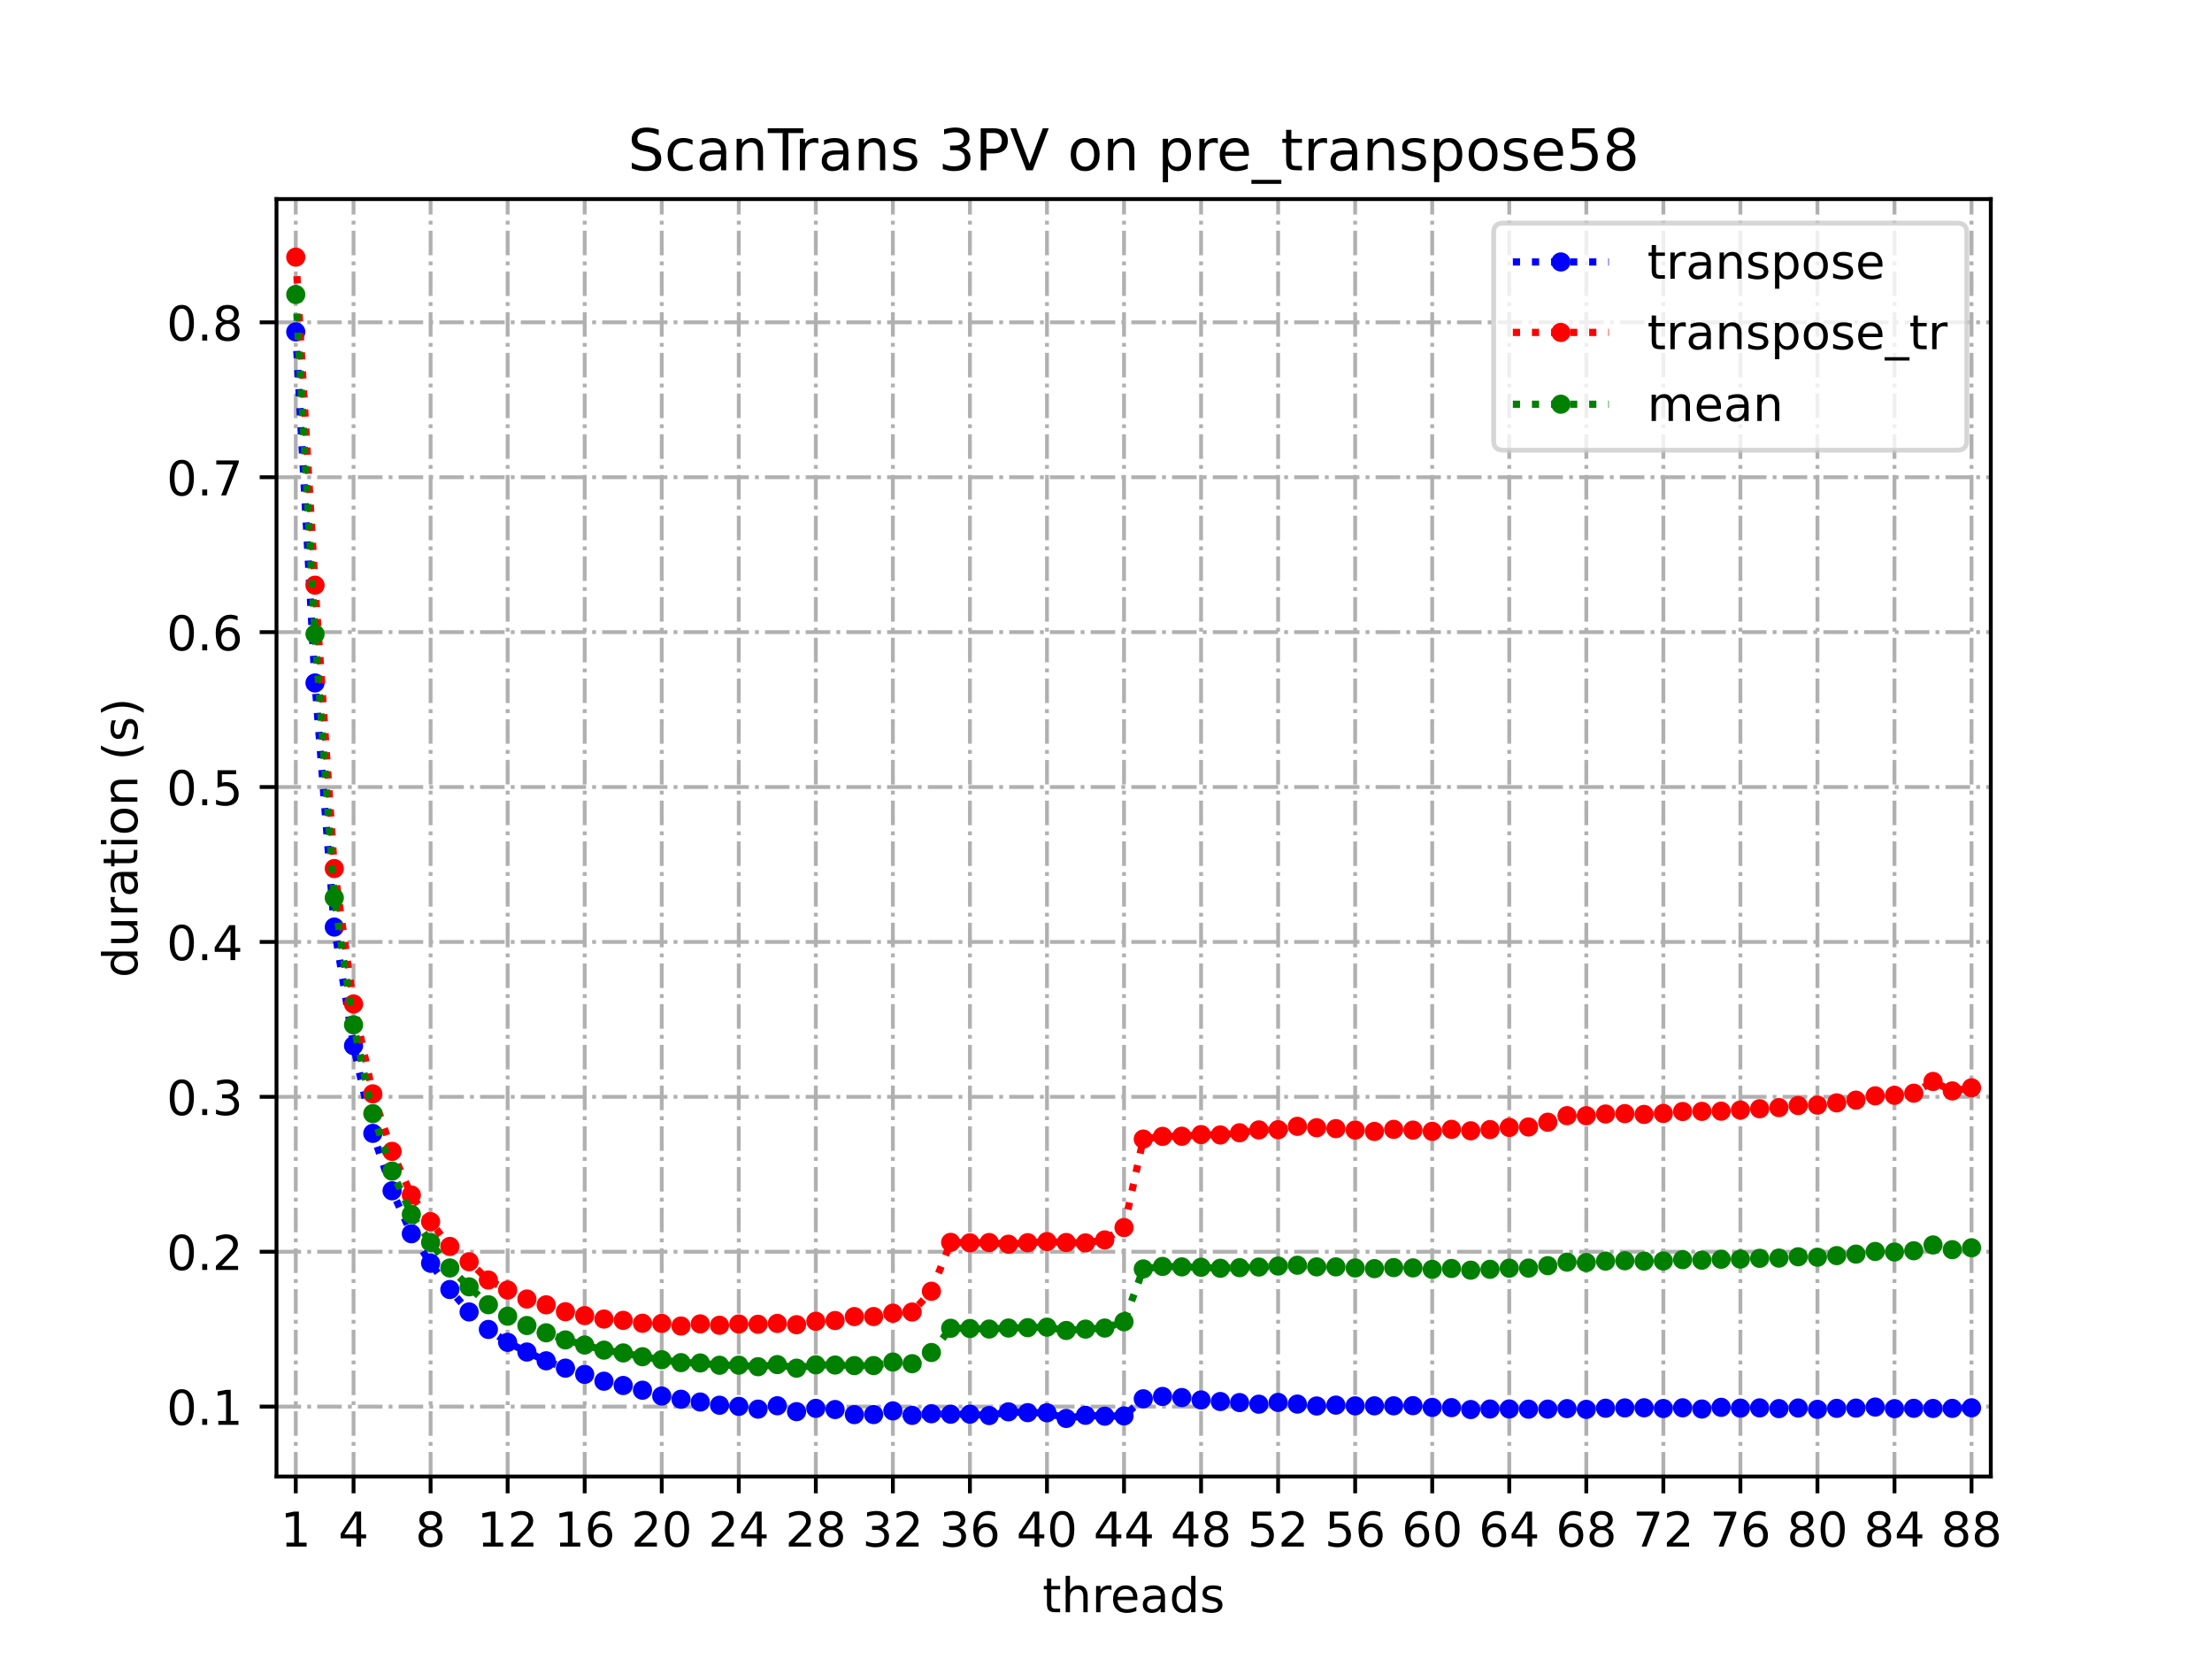 <?xml version="1.0" encoding="utf-8" standalone="no"?>
<!DOCTYPE svg PUBLIC "-//W3C//DTD SVG 1.1//EN"
  "http://www.w3.org/Graphics/SVG/1.1/DTD/svg11.dtd">
<!-- Created with matplotlib (https://matplotlib.org/) -->
<svg height="345.6pt" version="1.1" viewBox="0 0 460.8 345.6" width="460.8pt" xmlns="http://www.w3.org/2000/svg" xmlns:xlink="http://www.w3.org/1999/xlink">
 <defs>
  <style type="text/css">
*{stroke-linecap:butt;stroke-linejoin:round;}
  </style>
 </defs>
 <g id="figure_1">
  <g id="patch_1">
   <path d="M 0 345.6 
L 460.8 345.6 
L 460.8 0 
L 0 0 
z
" style="fill:#ffffff;"/>
  </g>
  <g id="axes_1">
   <g id="patch_2">
    <path d="M 57.6 307.584 
L 414.72 307.584 
L 414.72 41.472 
L 57.6 41.472 
z
" style="fill:#ffffff;"/>
   </g>
   <g id="matplotlib.axis_1">
    <g id="xtick_1">
     <g id="line2d_1">
      <path clip-path="url(#p9ba681874e)" d="M 61.613 307.584 
L 61.613 41.472 
" style="fill:none;stroke:#b0b0b0;stroke-dasharray:5.12,1.28,0.8,1.28;stroke-dashoffset:0;stroke-width:0.8;"/>
     </g>
     <g id="line2d_2">
      <defs>
       <path d="M 0 0 
L 0 3.5 
" id="m9527262a61" style="stroke:#000000;stroke-width:0.8;"/>
      </defs>
      <g>
       <use style="stroke:#000000;stroke-width:0.8;" x="61.613" xlink:href="#m9527262a61" y="307.584"/>
      </g>
     </g>
     <g id="text_1">
      <!-- 1 -->
      <defs>
       <path d="M 12.406 8.297 
L 28.516 8.297 
L 28.516 63.922 
L 10.984 60.406 
L 10.984 69.391 
L 28.422 72.906 
L 38.281 72.906 
L 38.281 8.297 
L 54.391 8.297 
L 54.391 0 
L 12.406 0 
z
" id="DejaVuSans-49"/>
      </defs>
      <g transform="translate(58.431 322.182)scale(0.1 -0.1)">
       <use xlink:href="#DejaVuSans-49"/>
      </g>
     </g>
    </g>
    <g id="xtick_2">
     <g id="line2d_3">
      <path clip-path="url(#p9ba681874e)" d="M 73.65 307.584 
L 73.65 41.472 
" style="fill:none;stroke:#b0b0b0;stroke-dasharray:5.12,1.28,0.8,1.28;stroke-dashoffset:0;stroke-width:0.8;"/>
     </g>
     <g id="line2d_4">
      <g>
       <use style="stroke:#000000;stroke-width:0.8;" x="73.65" xlink:href="#m9527262a61" y="307.584"/>
      </g>
     </g>
     <g id="text_2">
      <!-- 4 -->
      <defs>
       <path d="M 37.797 64.312 
L 12.891 25.391 
L 37.797 25.391 
z
M 35.203 72.906 
L 47.609 72.906 
L 47.609 25.391 
L 58.016 25.391 
L 58.016 17.188 
L 47.609 17.188 
L 47.609 0 
L 37.797 0 
L 37.797 17.188 
L 4.891 17.188 
L 4.891 26.703 
z
" id="DejaVuSans-52"/>
      </defs>
      <g transform="translate(70.469 322.182)scale(0.1 -0.1)">
       <use xlink:href="#DejaVuSans-52"/>
      </g>
     </g>
    </g>
    <g id="xtick_3">
     <g id="line2d_5">
      <path clip-path="url(#p9ba681874e)" d="M 89.701 307.584 
L 89.701 41.472 
" style="fill:none;stroke:#b0b0b0;stroke-dasharray:5.12,1.28,0.8,1.28;stroke-dashoffset:0;stroke-width:0.8;"/>
     </g>
     <g id="line2d_6">
      <g>
       <use style="stroke:#000000;stroke-width:0.8;" x="89.701" xlink:href="#m9527262a61" y="307.584"/>
      </g>
     </g>
     <g id="text_3">
      <!-- 8 -->
      <defs>
       <path d="M 31.781 34.625 
Q 24.75 34.625 20.719 30.859 
Q 16.703 27.094 16.703 20.516 
Q 16.703 13.922 20.719 10.156 
Q 24.75 6.391 31.781 6.391 
Q 38.812 6.391 42.859 10.172 
Q 46.922 13.969 46.922 20.516 
Q 46.922 27.094 42.891 30.859 
Q 38.875 34.625 31.781 34.625 
z
M 21.922 38.812 
Q 15.578 40.375 12.031 44.719 
Q 8.5 49.078 8.5 55.328 
Q 8.5 64.062 14.719 69.141 
Q 20.953 74.219 31.781 74.219 
Q 42.672 74.219 48.875 69.141 
Q 55.078 64.062 55.078 55.328 
Q 55.078 49.078 51.531 44.719 
Q 48 40.375 41.703 38.812 
Q 48.828 37.156 52.797 32.312 
Q 56.781 27.484 56.781 20.516 
Q 56.781 9.906 50.312 4.234 
Q 43.844 -1.422 31.781 -1.422 
Q 19.734 -1.422 13.25 4.234 
Q 6.781 9.906 6.781 20.516 
Q 6.781 27.484 10.781 32.312 
Q 14.797 37.156 21.922 38.812 
z
M 18.312 54.391 
Q 18.312 48.734 21.844 45.562 
Q 25.391 42.391 31.781 42.391 
Q 38.141 42.391 41.719 45.562 
Q 45.312 48.734 45.312 54.391 
Q 45.312 60.062 41.719 63.234 
Q 38.141 66.406 31.781 66.406 
Q 25.391 66.406 21.844 63.234 
Q 18.312 60.062 18.312 54.391 
z
" id="DejaVuSans-56"/>
      </defs>
      <g transform="translate(86.519 322.182)scale(0.1 -0.1)">
       <use xlink:href="#DejaVuSans-56"/>
      </g>
     </g>
    </g>
    <g id="xtick_4">
     <g id="line2d_7">
      <path clip-path="url(#p9ba681874e)" d="M 105.751 307.584 
L 105.751 41.472 
" style="fill:none;stroke:#b0b0b0;stroke-dasharray:5.12,1.28,0.8,1.28;stroke-dashoffset:0;stroke-width:0.8;"/>
     </g>
     <g id="line2d_8">
      <g>
       <use style="stroke:#000000;stroke-width:0.8;" x="105.751" xlink:href="#m9527262a61" y="307.584"/>
      </g>
     </g>
     <g id="text_4">
      <!-- 12 -->
      <defs>
       <path d="M 19.188 8.297 
L 53.609 8.297 
L 53.609 0 
L 7.328 0 
L 7.328 8.297 
Q 12.938 14.109 22.625 23.891 
Q 32.328 33.688 34.812 36.531 
Q 39.547 41.844 41.422 45.531 
Q 43.312 49.219 43.312 52.781 
Q 43.312 58.594 39.234 62.25 
Q 35.156 65.922 28.609 65.922 
Q 23.969 65.922 18.812 64.312 
Q 13.672 62.703 7.812 59.422 
L 7.812 69.391 
Q 13.766 71.781 18.938 73 
Q 24.125 74.219 28.422 74.219 
Q 39.75 74.219 46.484 68.547 
Q 53.219 62.891 53.219 53.422 
Q 53.219 48.922 51.531 44.891 
Q 49.859 40.875 45.406 35.406 
Q 44.188 33.984 37.641 27.219 
Q 31.109 20.453 19.188 8.297 
z
" id="DejaVuSans-50"/>
      </defs>
      <g transform="translate(99.389 322.182)scale(0.1 -0.1)">
       <use xlink:href="#DejaVuSans-49"/>
       <use x="63.623" xlink:href="#DejaVuSans-50"/>
      </g>
     </g>
    </g>
    <g id="xtick_5">
     <g id="line2d_9">
      <path clip-path="url(#p9ba681874e)" d="M 121.801 307.584 
L 121.801 41.472 
" style="fill:none;stroke:#b0b0b0;stroke-dasharray:5.12,1.28,0.8,1.28;stroke-dashoffset:0;stroke-width:0.8;"/>
     </g>
     <g id="line2d_10">
      <g>
       <use style="stroke:#000000;stroke-width:0.8;" x="121.801" xlink:href="#m9527262a61" y="307.584"/>
      </g>
     </g>
     <g id="text_5">
      <!-- 16 -->
      <defs>
       <path d="M 33.016 40.375 
Q 26.375 40.375 22.484 35.828 
Q 18.609 31.297 18.609 23.391 
Q 18.609 15.531 22.484 10.953 
Q 26.375 6.391 33.016 6.391 
Q 39.656 6.391 43.531 10.953 
Q 47.406 15.531 47.406 23.391 
Q 47.406 31.297 43.531 35.828 
Q 39.656 40.375 33.016 40.375 
z
M 52.594 71.297 
L 52.594 62.312 
Q 48.875 64.062 45.094 64.984 
Q 41.312 65.922 37.594 65.922 
Q 27.828 65.922 22.672 59.328 
Q 17.531 52.734 16.797 39.406 
Q 19.672 43.656 24.016 45.922 
Q 28.375 48.188 33.594 48.188 
Q 44.578 48.188 50.953 41.516 
Q 57.328 34.859 57.328 23.391 
Q 57.328 12.156 50.688 5.359 
Q 44.047 -1.422 33.016 -1.422 
Q 20.359 -1.422 13.672 8.266 
Q 6.984 17.969 6.984 36.375 
Q 6.984 53.656 15.188 63.938 
Q 23.391 74.219 37.203 74.219 
Q 40.922 74.219 44.703 73.484 
Q 48.484 72.75 52.594 71.297 
z
" id="DejaVuSans-54"/>
      </defs>
      <g transform="translate(115.439 322.182)scale(0.1 -0.1)">
       <use xlink:href="#DejaVuSans-49"/>
       <use x="63.623" xlink:href="#DejaVuSans-54"/>
      </g>
     </g>
    </g>
    <g id="xtick_6">
     <g id="line2d_11">
      <path clip-path="url(#p9ba681874e)" d="M 137.852 307.584 
L 137.852 41.472 
" style="fill:none;stroke:#b0b0b0;stroke-dasharray:5.12,1.28,0.8,1.28;stroke-dashoffset:0;stroke-width:0.8;"/>
     </g>
     <g id="line2d_12">
      <g>
       <use style="stroke:#000000;stroke-width:0.8;" x="137.852" xlink:href="#m9527262a61" y="307.584"/>
      </g>
     </g>
     <g id="text_6">
      <!-- 20 -->
      <defs>
       <path d="M 31.781 66.406 
Q 24.172 66.406 20.328 58.906 
Q 16.5 51.422 16.5 36.375 
Q 16.5 21.391 20.328 13.891 
Q 24.172 6.391 31.781 6.391 
Q 39.453 6.391 43.281 13.891 
Q 47.125 21.391 47.125 36.375 
Q 47.125 51.422 43.281 58.906 
Q 39.453 66.406 31.781 66.406 
z
M 31.781 74.219 
Q 44.047 74.219 50.516 64.516 
Q 56.984 54.828 56.984 36.375 
Q 56.984 17.969 50.516 8.266 
Q 44.047 -1.422 31.781 -1.422 
Q 19.531 -1.422 13.062 8.266 
Q 6.594 17.969 6.594 36.375 
Q 6.594 54.828 13.062 64.516 
Q 19.531 74.219 31.781 74.219 
z
" id="DejaVuSans-48"/>
      </defs>
      <g transform="translate(131.489 322.182)scale(0.1 -0.1)">
       <use xlink:href="#DejaVuSans-50"/>
       <use x="63.623" xlink:href="#DejaVuSans-48"/>
      </g>
     </g>
    </g>
    <g id="xtick_7">
     <g id="line2d_13">
      <path clip-path="url(#p9ba681874e)" d="M 153.902 307.584 
L 153.902 41.472 
" style="fill:none;stroke:#b0b0b0;stroke-dasharray:5.12,1.28,0.8,1.28;stroke-dashoffset:0;stroke-width:0.8;"/>
     </g>
     <g id="line2d_14">
      <g>
       <use style="stroke:#000000;stroke-width:0.8;" x="153.902" xlink:href="#m9527262a61" y="307.584"/>
      </g>
     </g>
     <g id="text_7">
      <!-- 24 -->
      <g transform="translate(147.54 322.182)scale(0.1 -0.1)">
       <use xlink:href="#DejaVuSans-50"/>
       <use x="63.623" xlink:href="#DejaVuSans-52"/>
      </g>
     </g>
    </g>
    <g id="xtick_8">
     <g id="line2d_15">
      <path clip-path="url(#p9ba681874e)" d="M 169.952 307.584 
L 169.952 41.472 
" style="fill:none;stroke:#b0b0b0;stroke-dasharray:5.12,1.28,0.8,1.28;stroke-dashoffset:0;stroke-width:0.8;"/>
     </g>
     <g id="line2d_16">
      <g>
       <use style="stroke:#000000;stroke-width:0.8;" x="169.952" xlink:href="#m9527262a61" y="307.584"/>
      </g>
     </g>
     <g id="text_8">
      <!-- 28 -->
      <g transform="translate(163.59 322.182)scale(0.1 -0.1)">
       <use xlink:href="#DejaVuSans-50"/>
       <use x="63.623" xlink:href="#DejaVuSans-56"/>
      </g>
     </g>
    </g>
    <g id="xtick_9">
     <g id="line2d_17">
      <path clip-path="url(#p9ba681874e)" d="M 186.003 307.584 
L 186.003 41.472 
" style="fill:none;stroke:#b0b0b0;stroke-dasharray:5.12,1.28,0.8,1.28;stroke-dashoffset:0;stroke-width:0.8;"/>
     </g>
     <g id="line2d_18">
      <g>
       <use style="stroke:#000000;stroke-width:0.8;" x="186.003" xlink:href="#m9527262a61" y="307.584"/>
      </g>
     </g>
     <g id="text_9">
      <!-- 32 -->
      <defs>
       <path d="M 40.578 39.312 
Q 47.656 37.797 51.625 33 
Q 55.609 28.219 55.609 21.188 
Q 55.609 10.406 48.188 4.484 
Q 40.766 -1.422 27.094 -1.422 
Q 22.516 -1.422 17.656 -0.516 
Q 12.797 0.391 7.625 2.203 
L 7.625 11.719 
Q 11.719 9.328 16.594 8.109 
Q 21.484 6.891 26.812 6.891 
Q 36.078 6.891 40.938 10.547 
Q 45.797 14.203 45.797 21.188 
Q 45.797 27.641 41.281 31.266 
Q 36.766 34.906 28.719 34.906 
L 20.219 34.906 
L 20.219 43.016 
L 29.109 43.016 
Q 36.375 43.016 40.234 45.922 
Q 44.094 48.828 44.094 54.297 
Q 44.094 59.906 40.109 62.906 
Q 36.141 65.922 28.719 65.922 
Q 24.656 65.922 20.016 65.031 
Q 15.375 64.156 9.812 62.312 
L 9.812 71.094 
Q 15.438 72.656 20.344 73.438 
Q 25.25 74.219 29.594 74.219 
Q 40.828 74.219 47.359 69.109 
Q 53.906 64.016 53.906 55.328 
Q 53.906 49.266 50.438 45.094 
Q 46.969 40.922 40.578 39.312 
z
" id="DejaVuSans-51"/>
      </defs>
      <g transform="translate(179.64 322.182)scale(0.1 -0.1)">
       <use xlink:href="#DejaVuSans-51"/>
       <use x="63.623" xlink:href="#DejaVuSans-50"/>
      </g>
     </g>
    </g>
    <g id="xtick_10">
     <g id="line2d_19">
      <path clip-path="url(#p9ba681874e)" d="M 202.053 307.584 
L 202.053 41.472 
" style="fill:none;stroke:#b0b0b0;stroke-dasharray:5.12,1.28,0.8,1.28;stroke-dashoffset:0;stroke-width:0.8;"/>
     </g>
     <g id="line2d_20">
      <g>
       <use style="stroke:#000000;stroke-width:0.8;" x="202.053" xlink:href="#m9527262a61" y="307.584"/>
      </g>
     </g>
     <g id="text_10">
      <!-- 36 -->
      <g transform="translate(195.691 322.182)scale(0.1 -0.1)">
       <use xlink:href="#DejaVuSans-51"/>
       <use x="63.623" xlink:href="#DejaVuSans-54"/>
      </g>
     </g>
    </g>
    <g id="xtick_11">
     <g id="line2d_21">
      <path clip-path="url(#p9ba681874e)" d="M 218.103 307.584 
L 218.103 41.472 
" style="fill:none;stroke:#b0b0b0;stroke-dasharray:5.12,1.28,0.8,1.28;stroke-dashoffset:0;stroke-width:0.8;"/>
     </g>
     <g id="line2d_22">
      <g>
       <use style="stroke:#000000;stroke-width:0.8;" x="218.103" xlink:href="#m9527262a61" y="307.584"/>
      </g>
     </g>
     <g id="text_11">
      <!-- 40 -->
      <g transform="translate(211.741 322.182)scale(0.1 -0.1)">
       <use xlink:href="#DejaVuSans-52"/>
       <use x="63.623" xlink:href="#DejaVuSans-48"/>
      </g>
     </g>
    </g>
    <g id="xtick_12">
     <g id="line2d_23">
      <path clip-path="url(#p9ba681874e)" d="M 234.154 307.584 
L 234.154 41.472 
" style="fill:none;stroke:#b0b0b0;stroke-dasharray:5.12,1.28,0.8,1.28;stroke-dashoffset:0;stroke-width:0.8;"/>
     </g>
     <g id="line2d_24">
      <g>
       <use style="stroke:#000000;stroke-width:0.8;" x="234.154" xlink:href="#m9527262a61" y="307.584"/>
      </g>
     </g>
     <g id="text_12">
      <!-- 44 -->
      <g transform="translate(227.791 322.182)scale(0.1 -0.1)">
       <use xlink:href="#DejaVuSans-52"/>
       <use x="63.623" xlink:href="#DejaVuSans-52"/>
      </g>
     </g>
    </g>
    <g id="xtick_13">
     <g id="line2d_25">
      <path clip-path="url(#p9ba681874e)" d="M 250.204 307.584 
L 250.204 41.472 
" style="fill:none;stroke:#b0b0b0;stroke-dasharray:5.12,1.28,0.8,1.28;stroke-dashoffset:0;stroke-width:0.8;"/>
     </g>
     <g id="line2d_26">
      <g>
       <use style="stroke:#000000;stroke-width:0.8;" x="250.204" xlink:href="#m9527262a61" y="307.584"/>
      </g>
     </g>
     <g id="text_13">
      <!-- 48 -->
      <g transform="translate(243.842 322.182)scale(0.1 -0.1)">
       <use xlink:href="#DejaVuSans-52"/>
       <use x="63.623" xlink:href="#DejaVuSans-56"/>
      </g>
     </g>
    </g>
    <g id="xtick_14">
     <g id="line2d_27">
      <path clip-path="url(#p9ba681874e)" d="M 266.254 307.584 
L 266.254 41.472 
" style="fill:none;stroke:#b0b0b0;stroke-dasharray:5.12,1.28,0.8,1.28;stroke-dashoffset:0;stroke-width:0.8;"/>
     </g>
     <g id="line2d_28">
      <g>
       <use style="stroke:#000000;stroke-width:0.8;" x="266.254" xlink:href="#m9527262a61" y="307.584"/>
      </g>
     </g>
     <g id="text_14">
      <!-- 52 -->
      <defs>
       <path d="M 10.797 72.906 
L 49.516 72.906 
L 49.516 64.594 
L 19.828 64.594 
L 19.828 46.734 
Q 21.969 47.469 24.109 47.828 
Q 26.266 48.188 28.422 48.188 
Q 40.625 48.188 47.75 41.5 
Q 54.891 34.812 54.891 23.391 
Q 54.891 11.625 47.562 5.094 
Q 40.234 -1.422 26.906 -1.422 
Q 22.312 -1.422 17.547 -0.641 
Q 12.797 0.141 7.719 1.703 
L 7.719 11.625 
Q 12.109 9.234 16.797 8.062 
Q 21.484 6.891 26.703 6.891 
Q 35.156 6.891 40.078 11.328 
Q 45.016 15.766 45.016 23.391 
Q 45.016 31 40.078 35.438 
Q 35.156 39.891 26.703 39.891 
Q 22.75 39.891 18.812 39.016 
Q 14.891 38.141 10.797 36.281 
z
" id="DejaVuSans-53"/>
      </defs>
      <g transform="translate(259.892 322.182)scale(0.1 -0.1)">
       <use xlink:href="#DejaVuSans-53"/>
       <use x="63.623" xlink:href="#DejaVuSans-50"/>
      </g>
     </g>
    </g>
    <g id="xtick_15">
     <g id="line2d_29">
      <path clip-path="url(#p9ba681874e)" d="M 282.305 307.584 
L 282.305 41.472 
" style="fill:none;stroke:#b0b0b0;stroke-dasharray:5.12,1.28,0.8,1.28;stroke-dashoffset:0;stroke-width:0.8;"/>
     </g>
     <g id="line2d_30">
      <g>
       <use style="stroke:#000000;stroke-width:0.8;" x="282.305" xlink:href="#m9527262a61" y="307.584"/>
      </g>
     </g>
     <g id="text_15">
      <!-- 56 -->
      <g transform="translate(275.942 322.182)scale(0.1 -0.1)">
       <use xlink:href="#DejaVuSans-53"/>
       <use x="63.623" xlink:href="#DejaVuSans-54"/>
      </g>
     </g>
    </g>
    <g id="xtick_16">
     <g id="line2d_31">
      <path clip-path="url(#p9ba681874e)" d="M 298.355 307.584 
L 298.355 41.472 
" style="fill:none;stroke:#b0b0b0;stroke-dasharray:5.12,1.28,0.8,1.28;stroke-dashoffset:0;stroke-width:0.8;"/>
     </g>
     <g id="line2d_32">
      <g>
       <use style="stroke:#000000;stroke-width:0.8;" x="298.355" xlink:href="#m9527262a61" y="307.584"/>
      </g>
     </g>
     <g id="text_16">
      <!-- 60 -->
      <g transform="translate(291.993 322.182)scale(0.1 -0.1)">
       <use xlink:href="#DejaVuSans-54"/>
       <use x="63.623" xlink:href="#DejaVuSans-48"/>
      </g>
     </g>
    </g>
    <g id="xtick_17">
     <g id="line2d_33">
      <path clip-path="url(#p9ba681874e)" d="M 314.405 307.584 
L 314.405 41.472 
" style="fill:none;stroke:#b0b0b0;stroke-dasharray:5.12,1.28,0.8,1.28;stroke-dashoffset:0;stroke-width:0.8;"/>
     </g>
     <g id="line2d_34">
      <g>
       <use style="stroke:#000000;stroke-width:0.8;" x="314.405" xlink:href="#m9527262a61" y="307.584"/>
      </g>
     </g>
     <g id="text_17">
      <!-- 64 -->
      <g transform="translate(308.043 322.182)scale(0.1 -0.1)">
       <use xlink:href="#DejaVuSans-54"/>
       <use x="63.623" xlink:href="#DejaVuSans-52"/>
      </g>
     </g>
    </g>
    <g id="xtick_18">
     <g id="line2d_35">
      <path clip-path="url(#p9ba681874e)" d="M 330.456 307.584 
L 330.456 41.472 
" style="fill:none;stroke:#b0b0b0;stroke-dasharray:5.12,1.28,0.8,1.28;stroke-dashoffset:0;stroke-width:0.8;"/>
     </g>
     <g id="line2d_36">
      <g>
       <use style="stroke:#000000;stroke-width:0.8;" x="330.456" xlink:href="#m9527262a61" y="307.584"/>
      </g>
     </g>
     <g id="text_18">
      <!-- 68 -->
      <g transform="translate(324.093 322.182)scale(0.1 -0.1)">
       <use xlink:href="#DejaVuSans-54"/>
       <use x="63.623" xlink:href="#DejaVuSans-56"/>
      </g>
     </g>
    </g>
    <g id="xtick_19">
     <g id="line2d_37">
      <path clip-path="url(#p9ba681874e)" d="M 346.506 307.584 
L 346.506 41.472 
" style="fill:none;stroke:#b0b0b0;stroke-dasharray:5.12,1.28,0.8,1.28;stroke-dashoffset:0;stroke-width:0.8;"/>
     </g>
     <g id="line2d_38">
      <g>
       <use style="stroke:#000000;stroke-width:0.8;" x="346.506" xlink:href="#m9527262a61" y="307.584"/>
      </g>
     </g>
     <g id="text_19">
      <!-- 72 -->
      <defs>
       <path d="M 8.203 72.906 
L 55.078 72.906 
L 55.078 68.703 
L 28.609 0 
L 18.312 0 
L 43.219 64.594 
L 8.203 64.594 
z
" id="DejaVuSans-55"/>
      </defs>
      <g transform="translate(340.144 322.182)scale(0.1 -0.1)">
       <use xlink:href="#DejaVuSans-55"/>
       <use x="63.623" xlink:href="#DejaVuSans-50"/>
      </g>
     </g>
    </g>
    <g id="xtick_20">
     <g id="line2d_39">
      <path clip-path="url(#p9ba681874e)" d="M 362.556 307.584 
L 362.556 41.472 
" style="fill:none;stroke:#b0b0b0;stroke-dasharray:5.12,1.28,0.8,1.28;stroke-dashoffset:0;stroke-width:0.8;"/>
     </g>
     <g id="line2d_40">
      <g>
       <use style="stroke:#000000;stroke-width:0.8;" x="362.556" xlink:href="#m9527262a61" y="307.584"/>
      </g>
     </g>
     <g id="text_20">
      <!-- 76 -->
      <g transform="translate(356.194 322.182)scale(0.1 -0.1)">
       <use xlink:href="#DejaVuSans-55"/>
       <use x="63.623" xlink:href="#DejaVuSans-54"/>
      </g>
     </g>
    </g>
    <g id="xtick_21">
     <g id="line2d_41">
      <path clip-path="url(#p9ba681874e)" d="M 378.607 307.584 
L 378.607 41.472 
" style="fill:none;stroke:#b0b0b0;stroke-dasharray:5.12,1.28,0.8,1.28;stroke-dashoffset:0;stroke-width:0.8;"/>
     </g>
     <g id="line2d_42">
      <g>
       <use style="stroke:#000000;stroke-width:0.8;" x="378.607" xlink:href="#m9527262a61" y="307.584"/>
      </g>
     </g>
     <g id="text_21">
      <!-- 80 -->
      <g transform="translate(372.244 322.182)scale(0.1 -0.1)">
       <use xlink:href="#DejaVuSans-56"/>
       <use x="63.623" xlink:href="#DejaVuSans-48"/>
      </g>
     </g>
    </g>
    <g id="xtick_22">
     <g id="line2d_43">
      <path clip-path="url(#p9ba681874e)" d="M 394.657 307.584 
L 394.657 41.472 
" style="fill:none;stroke:#b0b0b0;stroke-dasharray:5.12,1.28,0.8,1.28;stroke-dashoffset:0;stroke-width:0.8;"/>
     </g>
     <g id="line2d_44">
      <g>
       <use style="stroke:#000000;stroke-width:0.8;" x="394.657" xlink:href="#m9527262a61" y="307.584"/>
      </g>
     </g>
     <g id="text_22">
      <!-- 84 -->
      <g transform="translate(388.295 322.182)scale(0.1 -0.1)">
       <use xlink:href="#DejaVuSans-56"/>
       <use x="63.623" xlink:href="#DejaVuSans-52"/>
      </g>
     </g>
    </g>
    <g id="xtick_23">
     <g id="line2d_45">
      <path clip-path="url(#p9ba681874e)" d="M 410.707 307.584 
L 410.707 41.472 
" style="fill:none;stroke:#b0b0b0;stroke-dasharray:5.12,1.28,0.8,1.28;stroke-dashoffset:0;stroke-width:0.8;"/>
     </g>
     <g id="line2d_46">
      <g>
       <use style="stroke:#000000;stroke-width:0.8;" x="410.707" xlink:href="#m9527262a61" y="307.584"/>
      </g>
     </g>
     <g id="text_23">
      <!-- 88 -->
      <g transform="translate(404.345 322.182)scale(0.1 -0.1)">
       <use xlink:href="#DejaVuSans-56"/>
       <use x="63.623" xlink:href="#DejaVuSans-56"/>
      </g>
     </g>
    </g>
    <g id="text_24">
     <!-- threads -->
     <defs>
      <path d="M 18.312 70.219 
L 18.312 54.688 
L 36.812 54.688 
L 36.812 47.703 
L 18.312 47.703 
L 18.312 18.016 
Q 18.312 11.328 20.141 9.422 
Q 21.969 7.516 27.594 7.516 
L 36.812 7.516 
L 36.812 0 
L 27.594 0 
Q 17.188 0 13.234 3.875 
Q 9.281 7.766 9.281 18.016 
L 9.281 47.703 
L 2.688 47.703 
L 2.688 54.688 
L 9.281 54.688 
L 9.281 70.219 
z
" id="DejaVuSans-116"/>
      <path d="M 54.891 33.016 
L 54.891 0 
L 45.906 0 
L 45.906 32.719 
Q 45.906 40.484 42.875 44.328 
Q 39.844 48.188 33.797 48.188 
Q 26.516 48.188 22.312 43.547 
Q 18.109 38.922 18.109 30.906 
L 18.109 0 
L 9.078 0 
L 9.078 75.984 
L 18.109 75.984 
L 18.109 46.188 
Q 21.344 51.125 25.703 53.562 
Q 30.078 56 35.797 56 
Q 45.219 56 50.047 50.172 
Q 54.891 44.344 54.891 33.016 
z
" id="DejaVuSans-104"/>
      <path d="M 41.109 46.297 
Q 39.594 47.172 37.812 47.578 
Q 36.031 48 33.891 48 
Q 26.266 48 22.188 43.047 
Q 18.109 38.094 18.109 28.812 
L 18.109 0 
L 9.078 0 
L 9.078 54.688 
L 18.109 54.688 
L 18.109 46.188 
Q 20.953 51.172 25.484 53.578 
Q 30.031 56 36.531 56 
Q 37.453 56 38.578 55.875 
Q 39.703 55.766 41.062 55.516 
z
" id="DejaVuSans-114"/>
      <path d="M 56.203 29.594 
L 56.203 25.203 
L 14.891 25.203 
Q 15.484 15.922 20.484 11.062 
Q 25.484 6.203 34.422 6.203 
Q 39.594 6.203 44.453 7.469 
Q 49.312 8.734 54.109 11.281 
L 54.109 2.781 
Q 49.266 0.734 44.188 -0.344 
Q 39.109 -1.422 33.891 -1.422 
Q 20.797 -1.422 13.156 6.188 
Q 5.516 13.812 5.516 26.812 
Q 5.516 40.234 12.766 48.109 
Q 20.016 56 32.328 56 
Q 43.359 56 49.781 48.891 
Q 56.203 41.797 56.203 29.594 
z
M 47.219 32.234 
Q 47.125 39.594 43.094 43.984 
Q 39.062 48.391 32.422 48.391 
Q 24.906 48.391 20.391 44.141 
Q 15.875 39.891 15.188 32.172 
z
" id="DejaVuSans-101"/>
      <path d="M 34.281 27.484 
Q 23.391 27.484 19.188 25 
Q 14.984 22.516 14.984 16.5 
Q 14.984 11.719 18.141 8.906 
Q 21.297 6.109 26.703 6.109 
Q 34.188 6.109 38.703 11.406 
Q 43.219 16.703 43.219 25.484 
L 43.219 27.484 
z
M 52.203 31.203 
L 52.203 0 
L 43.219 0 
L 43.219 8.297 
Q 40.141 3.328 35.547 0.953 
Q 30.953 -1.422 24.312 -1.422 
Q 15.922 -1.422 10.953 3.297 
Q 6 8.016 6 15.922 
Q 6 25.141 12.172 29.828 
Q 18.359 34.516 30.609 34.516 
L 43.219 34.516 
L 43.219 35.406 
Q 43.219 41.609 39.141 45 
Q 35.062 48.391 27.688 48.391 
Q 23 48.391 18.547 47.266 
Q 14.109 46.141 10.016 43.891 
L 10.016 52.203 
Q 14.938 54.109 19.578 55.047 
Q 24.219 56 28.609 56 
Q 40.484 56 46.344 49.844 
Q 52.203 43.703 52.203 31.203 
z
" id="DejaVuSans-97"/>
      <path d="M 45.406 46.391 
L 45.406 75.984 
L 54.391 75.984 
L 54.391 0 
L 45.406 0 
L 45.406 8.203 
Q 42.578 3.328 38.25 0.953 
Q 33.938 -1.422 27.875 -1.422 
Q 17.969 -1.422 11.734 6.484 
Q 5.516 14.406 5.516 27.297 
Q 5.516 40.188 11.734 48.094 
Q 17.969 56 27.875 56 
Q 33.938 56 38.25 53.625 
Q 42.578 51.266 45.406 46.391 
z
M 14.797 27.297 
Q 14.797 17.391 18.875 11.75 
Q 22.953 6.109 30.078 6.109 
Q 37.203 6.109 41.297 11.75 
Q 45.406 17.391 45.406 27.297 
Q 45.406 37.203 41.297 42.844 
Q 37.203 48.484 30.078 48.484 
Q 22.953 48.484 18.875 42.844 
Q 14.797 37.203 14.797 27.297 
z
" id="DejaVuSans-100"/>
      <path d="M 44.281 53.078 
L 44.281 44.578 
Q 40.484 46.531 36.375 47.5 
Q 32.281 48.484 27.875 48.484 
Q 21.188 48.484 17.844 46.438 
Q 14.5 44.391 14.5 40.281 
Q 14.5 37.156 16.891 35.375 
Q 19.281 33.594 26.516 31.984 
L 29.594 31.297 
Q 39.156 29.25 43.188 25.516 
Q 47.219 21.781 47.219 15.094 
Q 47.219 7.469 41.188 3.016 
Q 35.156 -1.422 24.609 -1.422 
Q 20.219 -1.422 15.453 -0.562 
Q 10.688 0.297 5.422 2 
L 5.422 11.281 
Q 10.406 8.688 15.234 7.391 
Q 20.062 6.109 24.812 6.109 
Q 31.156 6.109 34.562 8.281 
Q 37.984 10.453 37.984 14.406 
Q 37.984 18.062 35.516 20.016 
Q 33.062 21.969 24.703 23.781 
L 21.578 24.516 
Q 13.234 26.266 9.516 29.906 
Q 5.812 33.547 5.812 39.891 
Q 5.812 47.609 11.281 51.797 
Q 16.75 56 26.812 56 
Q 31.781 56 36.172 55.266 
Q 40.578 54.547 44.281 53.078 
z
" id="DejaVuSans-115"/>
     </defs>
     <g transform="translate(217.169 335.861)scale(0.1 -0.1)">
      <use xlink:href="#DejaVuSans-116"/>
      <use x="39.209" xlink:href="#DejaVuSans-104"/>
      <use x="102.588" xlink:href="#DejaVuSans-114"/>
      <use x="141.451" xlink:href="#DejaVuSans-101"/>
      <use x="202.975" xlink:href="#DejaVuSans-97"/>
      <use x="264.254" xlink:href="#DejaVuSans-100"/>
      <use x="327.73" xlink:href="#DejaVuSans-115"/>
     </g>
    </g>
   </g>
   <g id="matplotlib.axis_2">
    <g id="ytick_1">
     <g id="line2d_47">
      <path clip-path="url(#p9ba681874e)" d="M 57.6 293.02 
L 414.72 293.02 
" style="fill:none;stroke:#b0b0b0;stroke-dasharray:5.12,1.28,0.8,1.28;stroke-dashoffset:0;stroke-width:0.8;"/>
     </g>
     <g id="line2d_48">
      <defs>
       <path d="M 0 0 
L -3.5 0 
" id="mce513c261a" style="stroke:#000000;stroke-width:0.8;"/>
      </defs>
      <g>
       <use style="stroke:#000000;stroke-width:0.8;" x="57.6" xlink:href="#mce513c261a" y="293.02"/>
      </g>
     </g>
     <g id="text_25">
      <!-- 0.1 -->
      <defs>
       <path d="M 10.688 12.406 
L 21 12.406 
L 21 0 
L 10.688 0 
z
" id="DejaVuSans-46"/>
      </defs>
      <g transform="translate(34.697 296.819)scale(0.1 -0.1)">
       <use xlink:href="#DejaVuSans-48"/>
       <use x="63.623" xlink:href="#DejaVuSans-46"/>
       <use x="95.41" xlink:href="#DejaVuSans-49"/>
      </g>
     </g>
    </g>
    <g id="ytick_2">
     <g id="line2d_49">
      <path clip-path="url(#p9ba681874e)" d="M 57.6 260.752 
L 414.72 260.752 
" style="fill:none;stroke:#b0b0b0;stroke-dasharray:5.12,1.28,0.8,1.28;stroke-dashoffset:0;stroke-width:0.8;"/>
     </g>
     <g id="line2d_50">
      <g>
       <use style="stroke:#000000;stroke-width:0.8;" x="57.6" xlink:href="#mce513c261a" y="260.752"/>
      </g>
     </g>
     <g id="text_26">
      <!-- 0.2 -->
      <g transform="translate(34.697 264.551)scale(0.1 -0.1)">
       <use xlink:href="#DejaVuSans-48"/>
       <use x="63.623" xlink:href="#DejaVuSans-46"/>
       <use x="95.41" xlink:href="#DejaVuSans-50"/>
      </g>
     </g>
    </g>
    <g id="ytick_3">
     <g id="line2d_51">
      <path clip-path="url(#p9ba681874e)" d="M 57.6 228.484 
L 414.72 228.484 
" style="fill:none;stroke:#b0b0b0;stroke-dasharray:5.12,1.28,0.8,1.28;stroke-dashoffset:0;stroke-width:0.8;"/>
     </g>
     <g id="line2d_52">
      <g>
       <use style="stroke:#000000;stroke-width:0.8;" x="57.6" xlink:href="#mce513c261a" y="228.484"/>
      </g>
     </g>
     <g id="text_27">
      <!-- 0.3 -->
      <g transform="translate(34.697 232.283)scale(0.1 -0.1)">
       <use xlink:href="#DejaVuSans-48"/>
       <use x="63.623" xlink:href="#DejaVuSans-46"/>
       <use x="95.41" xlink:href="#DejaVuSans-51"/>
      </g>
     </g>
    </g>
    <g id="ytick_4">
     <g id="line2d_53">
      <path clip-path="url(#p9ba681874e)" d="M 57.6 196.216 
L 414.72 196.216 
" style="fill:none;stroke:#b0b0b0;stroke-dasharray:5.12,1.28,0.8,1.28;stroke-dashoffset:0;stroke-width:0.8;"/>
     </g>
     <g id="line2d_54">
      <g>
       <use style="stroke:#000000;stroke-width:0.8;" x="57.6" xlink:href="#mce513c261a" y="196.216"/>
      </g>
     </g>
     <g id="text_28">
      <!-- 0.4 -->
      <g transform="translate(34.697 200.015)scale(0.1 -0.1)">
       <use xlink:href="#DejaVuSans-48"/>
       <use x="63.623" xlink:href="#DejaVuSans-46"/>
       <use x="95.41" xlink:href="#DejaVuSans-52"/>
      </g>
     </g>
    </g>
    <g id="ytick_5">
     <g id="line2d_55">
      <path clip-path="url(#p9ba681874e)" d="M 57.6 163.948 
L 414.72 163.948 
" style="fill:none;stroke:#b0b0b0;stroke-dasharray:5.12,1.28,0.8,1.28;stroke-dashoffset:0;stroke-width:0.8;"/>
     </g>
     <g id="line2d_56">
      <g>
       <use style="stroke:#000000;stroke-width:0.8;" x="57.6" xlink:href="#mce513c261a" y="163.948"/>
      </g>
     </g>
     <g id="text_29">
      <!-- 0.5 -->
      <g transform="translate(34.697 167.747)scale(0.1 -0.1)">
       <use xlink:href="#DejaVuSans-48"/>
       <use x="63.623" xlink:href="#DejaVuSans-46"/>
       <use x="95.41" xlink:href="#DejaVuSans-53"/>
      </g>
     </g>
    </g>
    <g id="ytick_6">
     <g id="line2d_57">
      <path clip-path="url(#p9ba681874e)" d="M 57.6 131.679 
L 414.72 131.679 
" style="fill:none;stroke:#b0b0b0;stroke-dasharray:5.12,1.28,0.8,1.28;stroke-dashoffset:0;stroke-width:0.8;"/>
     </g>
     <g id="line2d_58">
      <g>
       <use style="stroke:#000000;stroke-width:0.8;" x="57.6" xlink:href="#mce513c261a" y="131.679"/>
      </g>
     </g>
     <g id="text_30">
      <!-- 0.6 -->
      <g transform="translate(34.697 135.479)scale(0.1 -0.1)">
       <use xlink:href="#DejaVuSans-48"/>
       <use x="63.623" xlink:href="#DejaVuSans-46"/>
       <use x="95.41" xlink:href="#DejaVuSans-54"/>
      </g>
     </g>
    </g>
    <g id="ytick_7">
     <g id="line2d_59">
      <path clip-path="url(#p9ba681874e)" d="M 57.6 99.411 
L 414.72 99.411 
" style="fill:none;stroke:#b0b0b0;stroke-dasharray:5.12,1.28,0.8,1.28;stroke-dashoffset:0;stroke-width:0.8;"/>
     </g>
     <g id="line2d_60">
      <g>
       <use style="stroke:#000000;stroke-width:0.8;" x="57.6" xlink:href="#mce513c261a" y="99.411"/>
      </g>
     </g>
     <g id="text_31">
      <!-- 0.7 -->
      <g transform="translate(34.697 103.211)scale(0.1 -0.1)">
       <use xlink:href="#DejaVuSans-48"/>
       <use x="63.623" xlink:href="#DejaVuSans-46"/>
       <use x="95.41" xlink:href="#DejaVuSans-55"/>
      </g>
     </g>
    </g>
    <g id="ytick_8">
     <g id="line2d_61">
      <path clip-path="url(#p9ba681874e)" d="M 57.6 67.143 
L 414.72 67.143 
" style="fill:none;stroke:#b0b0b0;stroke-dasharray:5.12,1.28,0.8,1.28;stroke-dashoffset:0;stroke-width:0.8;"/>
     </g>
     <g id="line2d_62">
      <g>
       <use style="stroke:#000000;stroke-width:0.8;" x="57.6" xlink:href="#mce513c261a" y="67.143"/>
      </g>
     </g>
     <g id="text_32">
      <!-- 0.8 -->
      <g transform="translate(34.697 70.942)scale(0.1 -0.1)">
       <use xlink:href="#DejaVuSans-48"/>
       <use x="63.623" xlink:href="#DejaVuSans-46"/>
       <use x="95.41" xlink:href="#DejaVuSans-56"/>
      </g>
     </g>
    </g>
    <g id="text_33">
     <!-- duration (s) -->
     <defs>
      <path d="M 8.5 21.578 
L 8.5 54.688 
L 17.484 54.688 
L 17.484 21.922 
Q 17.484 14.156 20.5 10.266 
Q 23.531 6.391 29.594 6.391 
Q 36.859 6.391 41.078 11.031 
Q 45.312 15.672 45.312 23.688 
L 45.312 54.688 
L 54.297 54.688 
L 54.297 0 
L 45.312 0 
L 45.312 8.406 
Q 42.047 3.422 37.719 1 
Q 33.406 -1.422 27.688 -1.422 
Q 18.266 -1.422 13.375 4.438 
Q 8.5 10.297 8.5 21.578 
z
M 31.109 56 
z
" id="DejaVuSans-117"/>
      <path d="M 9.422 54.688 
L 18.406 54.688 
L 18.406 0 
L 9.422 0 
z
M 9.422 75.984 
L 18.406 75.984 
L 18.406 64.594 
L 9.422 64.594 
z
" id="DejaVuSans-105"/>
      <path d="M 30.609 48.391 
Q 23.391 48.391 19.188 42.75 
Q 14.984 37.109 14.984 27.297 
Q 14.984 17.484 19.156 11.844 
Q 23.344 6.203 30.609 6.203 
Q 37.797 6.203 41.984 11.859 
Q 46.188 17.531 46.188 27.297 
Q 46.188 37.016 41.984 42.703 
Q 37.797 48.391 30.609 48.391 
z
M 30.609 56 
Q 42.328 56 49.016 48.375 
Q 55.719 40.766 55.719 27.297 
Q 55.719 13.875 49.016 6.219 
Q 42.328 -1.422 30.609 -1.422 
Q 18.844 -1.422 12.172 6.219 
Q 5.516 13.875 5.516 27.297 
Q 5.516 40.766 12.172 48.375 
Q 18.844 56 30.609 56 
z
" id="DejaVuSans-111"/>
      <path d="M 54.891 33.016 
L 54.891 0 
L 45.906 0 
L 45.906 32.719 
Q 45.906 40.484 42.875 44.328 
Q 39.844 48.188 33.797 48.188 
Q 26.516 48.188 22.312 43.547 
Q 18.109 38.922 18.109 30.906 
L 18.109 0 
L 9.078 0 
L 9.078 54.688 
L 18.109 54.688 
L 18.109 46.188 
Q 21.344 51.125 25.703 53.562 
Q 30.078 56 35.797 56 
Q 45.219 56 50.047 50.172 
Q 54.891 44.344 54.891 33.016 
z
" id="DejaVuSans-110"/>
      <path id="DejaVuSans-32"/>
      <path d="M 31 75.875 
Q 24.469 64.656 21.281 53.656 
Q 18.109 42.672 18.109 31.391 
Q 18.109 20.125 21.312 9.062 
Q 24.516 -2 31 -13.188 
L 23.188 -13.188 
Q 15.875 -1.703 12.234 9.375 
Q 8.594 20.453 8.594 31.391 
Q 8.594 42.281 12.203 53.312 
Q 15.828 64.359 23.188 75.875 
z
" id="DejaVuSans-40"/>
      <path d="M 8.016 75.875 
L 15.828 75.875 
Q 23.141 64.359 26.781 53.312 
Q 30.422 42.281 30.422 31.391 
Q 30.422 20.453 26.781 9.375 
Q 23.141 -1.703 15.828 -13.188 
L 8.016 -13.188 
Q 14.5 -2 17.703 9.062 
Q 20.906 20.125 20.906 31.391 
Q 20.906 42.672 17.703 53.656 
Q 14.5 64.656 8.016 75.875 
z
" id="DejaVuSans-41"/>
     </defs>
     <g transform="translate(28.617 203.663)rotate(-90)scale(0.1 -0.1)">
      <use xlink:href="#DejaVuSans-100"/>
      <use x="63.477" xlink:href="#DejaVuSans-117"/>
      <use x="126.855" xlink:href="#DejaVuSans-114"/>
      <use x="167.969" xlink:href="#DejaVuSans-97"/>
      <use x="229.248" xlink:href="#DejaVuSans-116"/>
      <use x="268.457" xlink:href="#DejaVuSans-105"/>
      <use x="296.24" xlink:href="#DejaVuSans-111"/>
      <use x="357.422" xlink:href="#DejaVuSans-110"/>
      <use x="420.801" xlink:href="#DejaVuSans-32"/>
      <use x="452.588" xlink:href="#DejaVuSans-40"/>
      <use x="491.602" xlink:href="#DejaVuSans-115"/>
      <use x="543.701" xlink:href="#DejaVuSans-41"/>
     </g>
    </g>
   </g>
   <g id="line2d_63">
    <path clip-path="url(#p9ba681874e)" d="M 61.613 69.137 
L 65.625 142.276 
L 69.638 193.127 
L 73.65 217.83 
L 77.663 236.099 
L 81.676 248.067 
L 85.688 257.009 
L 89.701 263.142 
L 93.713 268.628 
L 97.726 273.304 
L 101.738 276.946 
L 105.751 279.633 
L 109.764 281.651 
L 113.776 283.482 
L 117.789 285.01 
L 121.801 286.307 
L 125.814 287.733 
L 129.827 288.626 
L 133.839 289.606 
L 137.852 290.82 
L 141.864 291.489 
L 145.877 292.067 
L 149.889 292.734 
L 153.902 292.97 
L 157.915 293.547 
L 161.927 292.846 
L 165.94 294.073 
L 169.952 293.384 
L 173.965 293.633 
L 177.978 294.69 
L 181.99 294.681 
L 186.003 293.917 
L 190.015 294.848 
L 194.028 294.509 
L 198.04 294.605 
L 202.053 294.599 
L 206.066 294.885 
L 210.078 294.112 
L 214.091 294.281 
L 218.103 294.305 
L 222.116 295.488 
L 226.129 294.835 
L 230.141 295.019 
L 234.154 294.962 
L 238.166 291.397 
L 242.179 290.908 
L 246.191 291.136 
L 250.204 291.637 
L 254.217 291.964 
L 258.229 292.18 
L 262.242 292.518 
L 266.254 292.148 
L 270.267 292.497 
L 274.28 292.895 
L 278.292 292.713 
L 282.305 292.866 
L 286.317 292.863 
L 290.33 292.859 
L 294.342 292.823 
L 298.355 293.187 
L 302.368 293.236 
L 306.38 293.633 
L 310.393 293.525 
L 314.405 293.509 
L 318.418 293.553 
L 322.431 293.544 
L 326.443 293.444 
L 330.456 293.596 
L 334.468 293.357 
L 338.481 293.297 
L 342.493 293.267 
L 346.506 293.418 
L 350.519 293.273 
L 354.531 293.525 
L 358.544 293.172 
L 362.556 293.337 
L 366.569 293.291 
L 370.582 293.439 
L 374.594 293.316 
L 378.607 293.59 
L 382.619 293.387 
L 386.632 293.333 
L 390.644 293.116 
L 394.657 293.447 
L 398.67 293.378 
L 402.682 293.41 
L 406.695 293.394 
L 410.707 293.269 
" style="fill:none;stroke:#0000ff;stroke-dasharray:1.5,2.475;stroke-dashoffset:0;stroke-width:1.5;"/>
    <defs>
     <path d="M 0 1.5 
C 0.398 1.5 0.779 1.342 1.061 1.061 
C 1.342 0.779 1.5 0.398 1.5 0 
C 1.5 -0.398 1.342 -0.779 1.061 -1.061 
C 0.779 -1.342 0.398 -1.5 0 -1.5 
C -0.398 -1.5 -0.779 -1.342 -1.061 -1.061 
C -1.342 -0.779 -1.5 -0.398 -1.5 0 
C -1.5 0.398 -1.342 0.779 -1.061 1.061 
C -0.779 1.342 -0.398 1.5 0 1.5 
z
" id="m02b6053048" style="stroke:#0000ff;"/>
    </defs>
    <g clip-path="url(#p9ba681874e)">
     <use style="fill:#0000ff;stroke:#0000ff;" x="61.613" xlink:href="#m02b6053048" y="69.137"/>
     <use style="fill:#0000ff;stroke:#0000ff;" x="65.625" xlink:href="#m02b6053048" y="142.276"/>
     <use style="fill:#0000ff;stroke:#0000ff;" x="69.638" xlink:href="#m02b6053048" y="193.127"/>
     <use style="fill:#0000ff;stroke:#0000ff;" x="73.65" xlink:href="#m02b6053048" y="217.83"/>
     <use style="fill:#0000ff;stroke:#0000ff;" x="77.663" xlink:href="#m02b6053048" y="236.099"/>
     <use style="fill:#0000ff;stroke:#0000ff;" x="81.676" xlink:href="#m02b6053048" y="248.067"/>
     <use style="fill:#0000ff;stroke:#0000ff;" x="85.688" xlink:href="#m02b6053048" y="257.009"/>
     <use style="fill:#0000ff;stroke:#0000ff;" x="89.701" xlink:href="#m02b6053048" y="263.142"/>
     <use style="fill:#0000ff;stroke:#0000ff;" x="93.713" xlink:href="#m02b6053048" y="268.628"/>
     <use style="fill:#0000ff;stroke:#0000ff;" x="97.726" xlink:href="#m02b6053048" y="273.304"/>
     <use style="fill:#0000ff;stroke:#0000ff;" x="101.738" xlink:href="#m02b6053048" y="276.946"/>
     <use style="fill:#0000ff;stroke:#0000ff;" x="105.751" xlink:href="#m02b6053048" y="279.633"/>
     <use style="fill:#0000ff;stroke:#0000ff;" x="109.764" xlink:href="#m02b6053048" y="281.651"/>
     <use style="fill:#0000ff;stroke:#0000ff;" x="113.776" xlink:href="#m02b6053048" y="283.482"/>
     <use style="fill:#0000ff;stroke:#0000ff;" x="117.789" xlink:href="#m02b6053048" y="285.01"/>
     <use style="fill:#0000ff;stroke:#0000ff;" x="121.801" xlink:href="#m02b6053048" y="286.307"/>
     <use style="fill:#0000ff;stroke:#0000ff;" x="125.814" xlink:href="#m02b6053048" y="287.733"/>
     <use style="fill:#0000ff;stroke:#0000ff;" x="129.827" xlink:href="#m02b6053048" y="288.626"/>
     <use style="fill:#0000ff;stroke:#0000ff;" x="133.839" xlink:href="#m02b6053048" y="289.606"/>
     <use style="fill:#0000ff;stroke:#0000ff;" x="137.852" xlink:href="#m02b6053048" y="290.82"/>
     <use style="fill:#0000ff;stroke:#0000ff;" x="141.864" xlink:href="#m02b6053048" y="291.489"/>
     <use style="fill:#0000ff;stroke:#0000ff;" x="145.877" xlink:href="#m02b6053048" y="292.067"/>
     <use style="fill:#0000ff;stroke:#0000ff;" x="149.889" xlink:href="#m02b6053048" y="292.734"/>
     <use style="fill:#0000ff;stroke:#0000ff;" x="153.902" xlink:href="#m02b6053048" y="292.97"/>
     <use style="fill:#0000ff;stroke:#0000ff;" x="157.915" xlink:href="#m02b6053048" y="293.547"/>
     <use style="fill:#0000ff;stroke:#0000ff;" x="161.927" xlink:href="#m02b6053048" y="292.846"/>
     <use style="fill:#0000ff;stroke:#0000ff;" x="165.94" xlink:href="#m02b6053048" y="294.073"/>
     <use style="fill:#0000ff;stroke:#0000ff;" x="169.952" xlink:href="#m02b6053048" y="293.384"/>
     <use style="fill:#0000ff;stroke:#0000ff;" x="173.965" xlink:href="#m02b6053048" y="293.633"/>
     <use style="fill:#0000ff;stroke:#0000ff;" x="177.978" xlink:href="#m02b6053048" y="294.69"/>
     <use style="fill:#0000ff;stroke:#0000ff;" x="181.99" xlink:href="#m02b6053048" y="294.681"/>
     <use style="fill:#0000ff;stroke:#0000ff;" x="186.003" xlink:href="#m02b6053048" y="293.917"/>
     <use style="fill:#0000ff;stroke:#0000ff;" x="190.015" xlink:href="#m02b6053048" y="294.848"/>
     <use style="fill:#0000ff;stroke:#0000ff;" x="194.028" xlink:href="#m02b6053048" y="294.509"/>
     <use style="fill:#0000ff;stroke:#0000ff;" x="198.04" xlink:href="#m02b6053048" y="294.605"/>
     <use style="fill:#0000ff;stroke:#0000ff;" x="202.053" xlink:href="#m02b6053048" y="294.599"/>
     <use style="fill:#0000ff;stroke:#0000ff;" x="206.066" xlink:href="#m02b6053048" y="294.885"/>
     <use style="fill:#0000ff;stroke:#0000ff;" x="210.078" xlink:href="#m02b6053048" y="294.112"/>
     <use style="fill:#0000ff;stroke:#0000ff;" x="214.091" xlink:href="#m02b6053048" y="294.281"/>
     <use style="fill:#0000ff;stroke:#0000ff;" x="218.103" xlink:href="#m02b6053048" y="294.305"/>
     <use style="fill:#0000ff;stroke:#0000ff;" x="222.116" xlink:href="#m02b6053048" y="295.488"/>
     <use style="fill:#0000ff;stroke:#0000ff;" x="226.129" xlink:href="#m02b6053048" y="294.835"/>
     <use style="fill:#0000ff;stroke:#0000ff;" x="230.141" xlink:href="#m02b6053048" y="295.019"/>
     <use style="fill:#0000ff;stroke:#0000ff;" x="234.154" xlink:href="#m02b6053048" y="294.962"/>
     <use style="fill:#0000ff;stroke:#0000ff;" x="238.166" xlink:href="#m02b6053048" y="291.397"/>
     <use style="fill:#0000ff;stroke:#0000ff;" x="242.179" xlink:href="#m02b6053048" y="290.908"/>
     <use style="fill:#0000ff;stroke:#0000ff;" x="246.191" xlink:href="#m02b6053048" y="291.136"/>
     <use style="fill:#0000ff;stroke:#0000ff;" x="250.204" xlink:href="#m02b6053048" y="291.637"/>
     <use style="fill:#0000ff;stroke:#0000ff;" x="254.217" xlink:href="#m02b6053048" y="291.964"/>
     <use style="fill:#0000ff;stroke:#0000ff;" x="258.229" xlink:href="#m02b6053048" y="292.18"/>
     <use style="fill:#0000ff;stroke:#0000ff;" x="262.242" xlink:href="#m02b6053048" y="292.518"/>
     <use style="fill:#0000ff;stroke:#0000ff;" x="266.254" xlink:href="#m02b6053048" y="292.148"/>
     <use style="fill:#0000ff;stroke:#0000ff;" x="270.267" xlink:href="#m02b6053048" y="292.497"/>
     <use style="fill:#0000ff;stroke:#0000ff;" x="274.28" xlink:href="#m02b6053048" y="292.895"/>
     <use style="fill:#0000ff;stroke:#0000ff;" x="278.292" xlink:href="#m02b6053048" y="292.713"/>
     <use style="fill:#0000ff;stroke:#0000ff;" x="282.305" xlink:href="#m02b6053048" y="292.866"/>
     <use style="fill:#0000ff;stroke:#0000ff;" x="286.317" xlink:href="#m02b6053048" y="292.863"/>
     <use style="fill:#0000ff;stroke:#0000ff;" x="290.33" xlink:href="#m02b6053048" y="292.859"/>
     <use style="fill:#0000ff;stroke:#0000ff;" x="294.342" xlink:href="#m02b6053048" y="292.823"/>
     <use style="fill:#0000ff;stroke:#0000ff;" x="298.355" xlink:href="#m02b6053048" y="293.187"/>
     <use style="fill:#0000ff;stroke:#0000ff;" x="302.368" xlink:href="#m02b6053048" y="293.236"/>
     <use style="fill:#0000ff;stroke:#0000ff;" x="306.38" xlink:href="#m02b6053048" y="293.633"/>
     <use style="fill:#0000ff;stroke:#0000ff;" x="310.393" xlink:href="#m02b6053048" y="293.525"/>
     <use style="fill:#0000ff;stroke:#0000ff;" x="314.405" xlink:href="#m02b6053048" y="293.509"/>
     <use style="fill:#0000ff;stroke:#0000ff;" x="318.418" xlink:href="#m02b6053048" y="293.553"/>
     <use style="fill:#0000ff;stroke:#0000ff;" x="322.431" xlink:href="#m02b6053048" y="293.544"/>
     <use style="fill:#0000ff;stroke:#0000ff;" x="326.443" xlink:href="#m02b6053048" y="293.444"/>
     <use style="fill:#0000ff;stroke:#0000ff;" x="330.456" xlink:href="#m02b6053048" y="293.596"/>
     <use style="fill:#0000ff;stroke:#0000ff;" x="334.468" xlink:href="#m02b6053048" y="293.357"/>
     <use style="fill:#0000ff;stroke:#0000ff;" x="338.481" xlink:href="#m02b6053048" y="293.297"/>
     <use style="fill:#0000ff;stroke:#0000ff;" x="342.493" xlink:href="#m02b6053048" y="293.267"/>
     <use style="fill:#0000ff;stroke:#0000ff;" x="346.506" xlink:href="#m02b6053048" y="293.418"/>
     <use style="fill:#0000ff;stroke:#0000ff;" x="350.519" xlink:href="#m02b6053048" y="293.273"/>
     <use style="fill:#0000ff;stroke:#0000ff;" x="354.531" xlink:href="#m02b6053048" y="293.525"/>
     <use style="fill:#0000ff;stroke:#0000ff;" x="358.544" xlink:href="#m02b6053048" y="293.172"/>
     <use style="fill:#0000ff;stroke:#0000ff;" x="362.556" xlink:href="#m02b6053048" y="293.337"/>
     <use style="fill:#0000ff;stroke:#0000ff;" x="366.569" xlink:href="#m02b6053048" y="293.291"/>
     <use style="fill:#0000ff;stroke:#0000ff;" x="370.582" xlink:href="#m02b6053048" y="293.439"/>
     <use style="fill:#0000ff;stroke:#0000ff;" x="374.594" xlink:href="#m02b6053048" y="293.316"/>
     <use style="fill:#0000ff;stroke:#0000ff;" x="378.607" xlink:href="#m02b6053048" y="293.59"/>
     <use style="fill:#0000ff;stroke:#0000ff;" x="382.619" xlink:href="#m02b6053048" y="293.387"/>
     <use style="fill:#0000ff;stroke:#0000ff;" x="386.632" xlink:href="#m02b6053048" y="293.333"/>
     <use style="fill:#0000ff;stroke:#0000ff;" x="390.644" xlink:href="#m02b6053048" y="293.116"/>
     <use style="fill:#0000ff;stroke:#0000ff;" x="394.657" xlink:href="#m02b6053048" y="293.447"/>
     <use style="fill:#0000ff;stroke:#0000ff;" x="398.67" xlink:href="#m02b6053048" y="293.378"/>
     <use style="fill:#0000ff;stroke:#0000ff;" x="402.682" xlink:href="#m02b6053048" y="293.41"/>
     <use style="fill:#0000ff;stroke:#0000ff;" x="406.695" xlink:href="#m02b6053048" y="293.394"/>
     <use style="fill:#0000ff;stroke:#0000ff;" x="410.707" xlink:href="#m02b6053048" y="293.269"/>
    </g>
   </g>
   <g id="line2d_64">
    <path clip-path="url(#p9ba681874e)" d="M 61.613 53.568 
L 65.625 121.905 
L 69.638 180.932 
L 73.65 209.15 
L 77.663 227.865 
L 81.676 239.847 
L 85.688 248.937 
L 89.701 254.502 
L 93.713 259.655 
L 97.726 262.841 
L 101.738 266.65 
L 105.751 268.738 
L 109.764 270.614 
L 113.776 271.816 
L 117.789 273.25 
L 121.801 274.068 
L 125.814 274.78 
L 129.827 275.054 
L 133.839 275.659 
L 137.852 275.689 
L 141.864 276.231 
L 145.877 275.79 
L 149.889 276.078 
L 153.902 275.811 
L 157.915 275.871 
L 161.927 275.694 
L 165.94 275.957 
L 169.952 275.246 
L 173.965 275.093 
L 177.978 274.269 
L 181.99 274.26 
L 186.003 273.557 
L 190.015 273.319 
L 194.028 268.992 
L 198.04 258.808 
L 202.053 258.902 
L 206.066 258.84 
L 210.078 259.195 
L 214.091 258.875 
L 218.103 258.642 
L 222.116 258.834 
L 226.129 258.922 
L 230.141 258.296 
L 234.154 255.723 
L 238.166 237.29 
L 242.179 236.727 
L 246.191 236.701 
L 250.204 236.354 
L 254.217 236.436 
L 258.229 235.977 
L 262.242 235.384 
L 266.254 235.336 
L 270.267 234.637 
L 274.28 234.929 
L 278.292 235.115 
L 282.305 235.408 
L 286.317 235.702 
L 290.33 235.265 
L 294.342 235.424 
L 298.355 235.681 
L 302.368 235.259 
L 306.38 235.567 
L 310.393 235.31 
L 314.405 234.863 
L 318.418 234.771 
L 322.431 233.778 
L 326.443 232.414 
L 330.456 232.425 
L 334.468 232.067 
L 338.481 231.991 
L 342.493 232.154 
L 346.506 231.949 
L 350.519 231.547 
L 354.531 231.516 
L 358.544 231.481 
L 362.556 231.243 
L 366.569 230.973 
L 370.582 230.734 
L 374.594 230.302 
L 378.607 230.217 
L 382.619 229.747 
L 386.632 229.18 
L 390.644 228.287 
L 394.657 228.175 
L 398.67 227.73 
L 402.682 225.287 
L 406.695 227.259 
L 410.707 226.61 
" style="fill:none;stroke:#ff0000;stroke-dasharray:1.5,2.475;stroke-dashoffset:0;stroke-width:1.5;"/>
    <defs>
     <path d="M 0 1.5 
C 0.398 1.5 0.779 1.342 1.061 1.061 
C 1.342 0.779 1.5 0.398 1.5 0 
C 1.5 -0.398 1.342 -0.779 1.061 -1.061 
C 0.779 -1.342 0.398 -1.5 0 -1.5 
C -0.398 -1.5 -0.779 -1.342 -1.061 -1.061 
C -1.342 -0.779 -1.5 -0.398 -1.5 0 
C -1.5 0.398 -1.342 0.779 -1.061 1.061 
C -0.779 1.342 -0.398 1.5 0 1.5 
z
" id="m20cf2e11e9" style="stroke:#ff0000;"/>
    </defs>
    <g clip-path="url(#p9ba681874e)">
     <use style="fill:#ff0000;stroke:#ff0000;" x="61.613" xlink:href="#m20cf2e11e9" y="53.568"/>
     <use style="fill:#ff0000;stroke:#ff0000;" x="65.625" xlink:href="#m20cf2e11e9" y="121.905"/>
     <use style="fill:#ff0000;stroke:#ff0000;" x="69.638" xlink:href="#m20cf2e11e9" y="180.932"/>
     <use style="fill:#ff0000;stroke:#ff0000;" x="73.65" xlink:href="#m20cf2e11e9" y="209.15"/>
     <use style="fill:#ff0000;stroke:#ff0000;" x="77.663" xlink:href="#m20cf2e11e9" y="227.865"/>
     <use style="fill:#ff0000;stroke:#ff0000;" x="81.676" xlink:href="#m20cf2e11e9" y="239.847"/>
     <use style="fill:#ff0000;stroke:#ff0000;" x="85.688" xlink:href="#m20cf2e11e9" y="248.937"/>
     <use style="fill:#ff0000;stroke:#ff0000;" x="89.701" xlink:href="#m20cf2e11e9" y="254.502"/>
     <use style="fill:#ff0000;stroke:#ff0000;" x="93.713" xlink:href="#m20cf2e11e9" y="259.655"/>
     <use style="fill:#ff0000;stroke:#ff0000;" x="97.726" xlink:href="#m20cf2e11e9" y="262.841"/>
     <use style="fill:#ff0000;stroke:#ff0000;" x="101.738" xlink:href="#m20cf2e11e9" y="266.65"/>
     <use style="fill:#ff0000;stroke:#ff0000;" x="105.751" xlink:href="#m20cf2e11e9" y="268.738"/>
     <use style="fill:#ff0000;stroke:#ff0000;" x="109.764" xlink:href="#m20cf2e11e9" y="270.614"/>
     <use style="fill:#ff0000;stroke:#ff0000;" x="113.776" xlink:href="#m20cf2e11e9" y="271.816"/>
     <use style="fill:#ff0000;stroke:#ff0000;" x="117.789" xlink:href="#m20cf2e11e9" y="273.25"/>
     <use style="fill:#ff0000;stroke:#ff0000;" x="121.801" xlink:href="#m20cf2e11e9" y="274.068"/>
     <use style="fill:#ff0000;stroke:#ff0000;" x="125.814" xlink:href="#m20cf2e11e9" y="274.78"/>
     <use style="fill:#ff0000;stroke:#ff0000;" x="129.827" xlink:href="#m20cf2e11e9" y="275.054"/>
     <use style="fill:#ff0000;stroke:#ff0000;" x="133.839" xlink:href="#m20cf2e11e9" y="275.659"/>
     <use style="fill:#ff0000;stroke:#ff0000;" x="137.852" xlink:href="#m20cf2e11e9" y="275.689"/>
     <use style="fill:#ff0000;stroke:#ff0000;" x="141.864" xlink:href="#m20cf2e11e9" y="276.231"/>
     <use style="fill:#ff0000;stroke:#ff0000;" x="145.877" xlink:href="#m20cf2e11e9" y="275.79"/>
     <use style="fill:#ff0000;stroke:#ff0000;" x="149.889" xlink:href="#m20cf2e11e9" y="276.078"/>
     <use style="fill:#ff0000;stroke:#ff0000;" x="153.902" xlink:href="#m20cf2e11e9" y="275.811"/>
     <use style="fill:#ff0000;stroke:#ff0000;" x="157.915" xlink:href="#m20cf2e11e9" y="275.871"/>
     <use style="fill:#ff0000;stroke:#ff0000;" x="161.927" xlink:href="#m20cf2e11e9" y="275.694"/>
     <use style="fill:#ff0000;stroke:#ff0000;" x="165.94" xlink:href="#m20cf2e11e9" y="275.957"/>
     <use style="fill:#ff0000;stroke:#ff0000;" x="169.952" xlink:href="#m20cf2e11e9" y="275.246"/>
     <use style="fill:#ff0000;stroke:#ff0000;" x="173.965" xlink:href="#m20cf2e11e9" y="275.093"/>
     <use style="fill:#ff0000;stroke:#ff0000;" x="177.978" xlink:href="#m20cf2e11e9" y="274.269"/>
     <use style="fill:#ff0000;stroke:#ff0000;" x="181.99" xlink:href="#m20cf2e11e9" y="274.26"/>
     <use style="fill:#ff0000;stroke:#ff0000;" x="186.003" xlink:href="#m20cf2e11e9" y="273.557"/>
     <use style="fill:#ff0000;stroke:#ff0000;" x="190.015" xlink:href="#m20cf2e11e9" y="273.319"/>
     <use style="fill:#ff0000;stroke:#ff0000;" x="194.028" xlink:href="#m20cf2e11e9" y="268.992"/>
     <use style="fill:#ff0000;stroke:#ff0000;" x="198.04" xlink:href="#m20cf2e11e9" y="258.808"/>
     <use style="fill:#ff0000;stroke:#ff0000;" x="202.053" xlink:href="#m20cf2e11e9" y="258.902"/>
     <use style="fill:#ff0000;stroke:#ff0000;" x="206.066" xlink:href="#m20cf2e11e9" y="258.84"/>
     <use style="fill:#ff0000;stroke:#ff0000;" x="210.078" xlink:href="#m20cf2e11e9" y="259.195"/>
     <use style="fill:#ff0000;stroke:#ff0000;" x="214.091" xlink:href="#m20cf2e11e9" y="258.875"/>
     <use style="fill:#ff0000;stroke:#ff0000;" x="218.103" xlink:href="#m20cf2e11e9" y="258.642"/>
     <use style="fill:#ff0000;stroke:#ff0000;" x="222.116" xlink:href="#m20cf2e11e9" y="258.834"/>
     <use style="fill:#ff0000;stroke:#ff0000;" x="226.129" xlink:href="#m20cf2e11e9" y="258.922"/>
     <use style="fill:#ff0000;stroke:#ff0000;" x="230.141" xlink:href="#m20cf2e11e9" y="258.296"/>
     <use style="fill:#ff0000;stroke:#ff0000;" x="234.154" xlink:href="#m20cf2e11e9" y="255.723"/>
     <use style="fill:#ff0000;stroke:#ff0000;" x="238.166" xlink:href="#m20cf2e11e9" y="237.29"/>
     <use style="fill:#ff0000;stroke:#ff0000;" x="242.179" xlink:href="#m20cf2e11e9" y="236.727"/>
     <use style="fill:#ff0000;stroke:#ff0000;" x="246.191" xlink:href="#m20cf2e11e9" y="236.701"/>
     <use style="fill:#ff0000;stroke:#ff0000;" x="250.204" xlink:href="#m20cf2e11e9" y="236.354"/>
     <use style="fill:#ff0000;stroke:#ff0000;" x="254.217" xlink:href="#m20cf2e11e9" y="236.436"/>
     <use style="fill:#ff0000;stroke:#ff0000;" x="258.229" xlink:href="#m20cf2e11e9" y="235.977"/>
     <use style="fill:#ff0000;stroke:#ff0000;" x="262.242" xlink:href="#m20cf2e11e9" y="235.384"/>
     <use style="fill:#ff0000;stroke:#ff0000;" x="266.254" xlink:href="#m20cf2e11e9" y="235.336"/>
     <use style="fill:#ff0000;stroke:#ff0000;" x="270.267" xlink:href="#m20cf2e11e9" y="234.637"/>
     <use style="fill:#ff0000;stroke:#ff0000;" x="274.28" xlink:href="#m20cf2e11e9" y="234.929"/>
     <use style="fill:#ff0000;stroke:#ff0000;" x="278.292" xlink:href="#m20cf2e11e9" y="235.115"/>
     <use style="fill:#ff0000;stroke:#ff0000;" x="282.305" xlink:href="#m20cf2e11e9" y="235.408"/>
     <use style="fill:#ff0000;stroke:#ff0000;" x="286.317" xlink:href="#m20cf2e11e9" y="235.702"/>
     <use style="fill:#ff0000;stroke:#ff0000;" x="290.33" xlink:href="#m20cf2e11e9" y="235.265"/>
     <use style="fill:#ff0000;stroke:#ff0000;" x="294.342" xlink:href="#m20cf2e11e9" y="235.424"/>
     <use style="fill:#ff0000;stroke:#ff0000;" x="298.355" xlink:href="#m20cf2e11e9" y="235.681"/>
     <use style="fill:#ff0000;stroke:#ff0000;" x="302.368" xlink:href="#m20cf2e11e9" y="235.259"/>
     <use style="fill:#ff0000;stroke:#ff0000;" x="306.38" xlink:href="#m20cf2e11e9" y="235.567"/>
     <use style="fill:#ff0000;stroke:#ff0000;" x="310.393" xlink:href="#m20cf2e11e9" y="235.31"/>
     <use style="fill:#ff0000;stroke:#ff0000;" x="314.405" xlink:href="#m20cf2e11e9" y="234.863"/>
     <use style="fill:#ff0000;stroke:#ff0000;" x="318.418" xlink:href="#m20cf2e11e9" y="234.771"/>
     <use style="fill:#ff0000;stroke:#ff0000;" x="322.431" xlink:href="#m20cf2e11e9" y="233.778"/>
     <use style="fill:#ff0000;stroke:#ff0000;" x="326.443" xlink:href="#m20cf2e11e9" y="232.414"/>
     <use style="fill:#ff0000;stroke:#ff0000;" x="330.456" xlink:href="#m20cf2e11e9" y="232.425"/>
     <use style="fill:#ff0000;stroke:#ff0000;" x="334.468" xlink:href="#m20cf2e11e9" y="232.067"/>
     <use style="fill:#ff0000;stroke:#ff0000;" x="338.481" xlink:href="#m20cf2e11e9" y="231.991"/>
     <use style="fill:#ff0000;stroke:#ff0000;" x="342.493" xlink:href="#m20cf2e11e9" y="232.154"/>
     <use style="fill:#ff0000;stroke:#ff0000;" x="346.506" xlink:href="#m20cf2e11e9" y="231.949"/>
     <use style="fill:#ff0000;stroke:#ff0000;" x="350.519" xlink:href="#m20cf2e11e9" y="231.547"/>
     <use style="fill:#ff0000;stroke:#ff0000;" x="354.531" xlink:href="#m20cf2e11e9" y="231.516"/>
     <use style="fill:#ff0000;stroke:#ff0000;" x="358.544" xlink:href="#m20cf2e11e9" y="231.481"/>
     <use style="fill:#ff0000;stroke:#ff0000;" x="362.556" xlink:href="#m20cf2e11e9" y="231.243"/>
     <use style="fill:#ff0000;stroke:#ff0000;" x="366.569" xlink:href="#m20cf2e11e9" y="230.973"/>
     <use style="fill:#ff0000;stroke:#ff0000;" x="370.582" xlink:href="#m20cf2e11e9" y="230.734"/>
     <use style="fill:#ff0000;stroke:#ff0000;" x="374.594" xlink:href="#m20cf2e11e9" y="230.302"/>
     <use style="fill:#ff0000;stroke:#ff0000;" x="378.607" xlink:href="#m20cf2e11e9" y="230.217"/>
     <use style="fill:#ff0000;stroke:#ff0000;" x="382.619" xlink:href="#m20cf2e11e9" y="229.747"/>
     <use style="fill:#ff0000;stroke:#ff0000;" x="386.632" xlink:href="#m20cf2e11e9" y="229.18"/>
     <use style="fill:#ff0000;stroke:#ff0000;" x="390.644" xlink:href="#m20cf2e11e9" y="228.287"/>
     <use style="fill:#ff0000;stroke:#ff0000;" x="394.657" xlink:href="#m20cf2e11e9" y="228.175"/>
     <use style="fill:#ff0000;stroke:#ff0000;" x="398.67" xlink:href="#m20cf2e11e9" y="227.73"/>
     <use style="fill:#ff0000;stroke:#ff0000;" x="402.682" xlink:href="#m20cf2e11e9" y="225.287"/>
     <use style="fill:#ff0000;stroke:#ff0000;" x="406.695" xlink:href="#m20cf2e11e9" y="227.259"/>
     <use style="fill:#ff0000;stroke:#ff0000;" x="410.707" xlink:href="#m20cf2e11e9" y="226.61"/>
    </g>
   </g>
   <g id="line2d_65">
    <path clip-path="url(#p9ba681874e)" d="M 61.613 61.352 
L 65.625 132.09 
L 69.638 187.029 
L 73.65 213.49 
L 77.663 231.982 
L 81.676 243.957 
L 85.688 252.973 
L 89.701 258.822 
L 93.713 264.142 
L 97.726 268.073 
L 101.738 271.798 
L 105.751 274.185 
L 109.764 276.132 
L 113.776 277.649 
L 117.789 279.13 
L 121.801 280.188 
L 125.814 281.256 
L 129.827 281.84 
L 133.839 282.632 
L 137.852 283.254 
L 141.864 283.86 
L 145.877 283.928 
L 149.889 284.406 
L 153.902 284.39 
L 157.915 284.709 
L 161.927 284.27 
L 165.94 285.015 
L 169.952 284.315 
L 173.965 284.363 
L 177.978 284.479 
L 181.99 284.471 
L 186.003 283.737 
L 190.015 284.083 
L 194.028 281.75 
L 198.04 276.706 
L 202.053 276.75 
L 206.066 276.863 
L 210.078 276.653 
L 214.091 276.578 
L 218.103 276.474 
L 222.116 277.161 
L 226.129 276.878 
L 230.141 276.658 
L 234.154 275.343 
L 238.166 264.344 
L 242.179 263.818 
L 246.191 263.918 
L 250.204 263.995 
L 254.217 264.2 
L 258.229 264.079 
L 262.242 263.951 
L 266.254 263.742 
L 270.267 263.567 
L 274.28 263.912 
L 278.292 263.914 
L 282.305 264.137 
L 286.317 264.282 
L 290.33 264.062 
L 294.342 264.124 
L 298.355 264.434 
L 302.368 264.247 
L 306.38 264.6 
L 310.393 264.417 
L 314.405 264.186 
L 318.418 264.162 
L 322.431 263.661 
L 326.443 262.929 
L 330.456 263.01 
L 334.468 262.712 
L 338.481 262.644 
L 342.493 262.711 
L 346.506 262.683 
L 350.519 262.41 
L 354.531 262.521 
L 358.544 262.326 
L 362.556 262.29 
L 366.569 262.132 
L 370.582 262.086 
L 374.594 261.809 
L 378.607 261.903 
L 382.619 261.567 
L 386.632 261.256 
L 390.644 260.702 
L 394.657 260.811 
L 398.67 260.554 
L 402.682 259.348 
L 406.695 260.327 
L 410.707 259.939 
" style="fill:none;stroke:#008000;stroke-dasharray:1.5,2.475;stroke-dashoffset:0;stroke-width:1.5;"/>
    <defs>
     <path d="M 0 1.5 
C 0.398 1.5 0.779 1.342 1.061 1.061 
C 1.342 0.779 1.5 0.398 1.5 0 
C 1.5 -0.398 1.342 -0.779 1.061 -1.061 
C 0.779 -1.342 0.398 -1.5 0 -1.5 
C -0.398 -1.5 -0.779 -1.342 -1.061 -1.061 
C -1.342 -0.779 -1.5 -0.398 -1.5 0 
C -1.5 0.398 -1.342 0.779 -1.061 1.061 
C -0.779 1.342 -0.398 1.5 0 1.5 
z
" id="mc58ea50c6a" style="stroke:#008000;"/>
    </defs>
    <g clip-path="url(#p9ba681874e)">
     <use style="fill:#008000;stroke:#008000;" x="61.613" xlink:href="#mc58ea50c6a" y="61.352"/>
     <use style="fill:#008000;stroke:#008000;" x="65.625" xlink:href="#mc58ea50c6a" y="132.09"/>
     <use style="fill:#008000;stroke:#008000;" x="69.638" xlink:href="#mc58ea50c6a" y="187.029"/>
     <use style="fill:#008000;stroke:#008000;" x="73.65" xlink:href="#mc58ea50c6a" y="213.49"/>
     <use style="fill:#008000;stroke:#008000;" x="77.663" xlink:href="#mc58ea50c6a" y="231.982"/>
     <use style="fill:#008000;stroke:#008000;" x="81.676" xlink:href="#mc58ea50c6a" y="243.957"/>
     <use style="fill:#008000;stroke:#008000;" x="85.688" xlink:href="#mc58ea50c6a" y="252.973"/>
     <use style="fill:#008000;stroke:#008000;" x="89.701" xlink:href="#mc58ea50c6a" y="258.822"/>
     <use style="fill:#008000;stroke:#008000;" x="93.713" xlink:href="#mc58ea50c6a" y="264.142"/>
     <use style="fill:#008000;stroke:#008000;" x="97.726" xlink:href="#mc58ea50c6a" y="268.073"/>
     <use style="fill:#008000;stroke:#008000;" x="101.738" xlink:href="#mc58ea50c6a" y="271.798"/>
     <use style="fill:#008000;stroke:#008000;" x="105.751" xlink:href="#mc58ea50c6a" y="274.185"/>
     <use style="fill:#008000;stroke:#008000;" x="109.764" xlink:href="#mc58ea50c6a" y="276.132"/>
     <use style="fill:#008000;stroke:#008000;" x="113.776" xlink:href="#mc58ea50c6a" y="277.649"/>
     <use style="fill:#008000;stroke:#008000;" x="117.789" xlink:href="#mc58ea50c6a" y="279.13"/>
     <use style="fill:#008000;stroke:#008000;" x="121.801" xlink:href="#mc58ea50c6a" y="280.188"/>
     <use style="fill:#008000;stroke:#008000;" x="125.814" xlink:href="#mc58ea50c6a" y="281.256"/>
     <use style="fill:#008000;stroke:#008000;" x="129.827" xlink:href="#mc58ea50c6a" y="281.84"/>
     <use style="fill:#008000;stroke:#008000;" x="133.839" xlink:href="#mc58ea50c6a" y="282.632"/>
     <use style="fill:#008000;stroke:#008000;" x="137.852" xlink:href="#mc58ea50c6a" y="283.254"/>
     <use style="fill:#008000;stroke:#008000;" x="141.864" xlink:href="#mc58ea50c6a" y="283.86"/>
     <use style="fill:#008000;stroke:#008000;" x="145.877" xlink:href="#mc58ea50c6a" y="283.928"/>
     <use style="fill:#008000;stroke:#008000;" x="149.889" xlink:href="#mc58ea50c6a" y="284.406"/>
     <use style="fill:#008000;stroke:#008000;" x="153.902" xlink:href="#mc58ea50c6a" y="284.39"/>
     <use style="fill:#008000;stroke:#008000;" x="157.915" xlink:href="#mc58ea50c6a" y="284.709"/>
     <use style="fill:#008000;stroke:#008000;" x="161.927" xlink:href="#mc58ea50c6a" y="284.27"/>
     <use style="fill:#008000;stroke:#008000;" x="165.94" xlink:href="#mc58ea50c6a" y="285.015"/>
     <use style="fill:#008000;stroke:#008000;" x="169.952" xlink:href="#mc58ea50c6a" y="284.315"/>
     <use style="fill:#008000;stroke:#008000;" x="173.965" xlink:href="#mc58ea50c6a" y="284.363"/>
     <use style="fill:#008000;stroke:#008000;" x="177.978" xlink:href="#mc58ea50c6a" y="284.479"/>
     <use style="fill:#008000;stroke:#008000;" x="181.99" xlink:href="#mc58ea50c6a" y="284.471"/>
     <use style="fill:#008000;stroke:#008000;" x="186.003" xlink:href="#mc58ea50c6a" y="283.737"/>
     <use style="fill:#008000;stroke:#008000;" x="190.015" xlink:href="#mc58ea50c6a" y="284.083"/>
     <use style="fill:#008000;stroke:#008000;" x="194.028" xlink:href="#mc58ea50c6a" y="281.75"/>
     <use style="fill:#008000;stroke:#008000;" x="198.04" xlink:href="#mc58ea50c6a" y="276.706"/>
     <use style="fill:#008000;stroke:#008000;" x="202.053" xlink:href="#mc58ea50c6a" y="276.75"/>
     <use style="fill:#008000;stroke:#008000;" x="206.066" xlink:href="#mc58ea50c6a" y="276.863"/>
     <use style="fill:#008000;stroke:#008000;" x="210.078" xlink:href="#mc58ea50c6a" y="276.653"/>
     <use style="fill:#008000;stroke:#008000;" x="214.091" xlink:href="#mc58ea50c6a" y="276.578"/>
     <use style="fill:#008000;stroke:#008000;" x="218.103" xlink:href="#mc58ea50c6a" y="276.474"/>
     <use style="fill:#008000;stroke:#008000;" x="222.116" xlink:href="#mc58ea50c6a" y="277.161"/>
     <use style="fill:#008000;stroke:#008000;" x="226.129" xlink:href="#mc58ea50c6a" y="276.878"/>
     <use style="fill:#008000;stroke:#008000;" x="230.141" xlink:href="#mc58ea50c6a" y="276.658"/>
     <use style="fill:#008000;stroke:#008000;" x="234.154" xlink:href="#mc58ea50c6a" y="275.343"/>
     <use style="fill:#008000;stroke:#008000;" x="238.166" xlink:href="#mc58ea50c6a" y="264.344"/>
     <use style="fill:#008000;stroke:#008000;" x="242.179" xlink:href="#mc58ea50c6a" y="263.818"/>
     <use style="fill:#008000;stroke:#008000;" x="246.191" xlink:href="#mc58ea50c6a" y="263.918"/>
     <use style="fill:#008000;stroke:#008000;" x="250.204" xlink:href="#mc58ea50c6a" y="263.995"/>
     <use style="fill:#008000;stroke:#008000;" x="254.217" xlink:href="#mc58ea50c6a" y="264.2"/>
     <use style="fill:#008000;stroke:#008000;" x="258.229" xlink:href="#mc58ea50c6a" y="264.079"/>
     <use style="fill:#008000;stroke:#008000;" x="262.242" xlink:href="#mc58ea50c6a" y="263.951"/>
     <use style="fill:#008000;stroke:#008000;" x="266.254" xlink:href="#mc58ea50c6a" y="263.742"/>
     <use style="fill:#008000;stroke:#008000;" x="270.267" xlink:href="#mc58ea50c6a" y="263.567"/>
     <use style="fill:#008000;stroke:#008000;" x="274.28" xlink:href="#mc58ea50c6a" y="263.912"/>
     <use style="fill:#008000;stroke:#008000;" x="278.292" xlink:href="#mc58ea50c6a" y="263.914"/>
     <use style="fill:#008000;stroke:#008000;" x="282.305" xlink:href="#mc58ea50c6a" y="264.137"/>
     <use style="fill:#008000;stroke:#008000;" x="286.317" xlink:href="#mc58ea50c6a" y="264.282"/>
     <use style="fill:#008000;stroke:#008000;" x="290.33" xlink:href="#mc58ea50c6a" y="264.062"/>
     <use style="fill:#008000;stroke:#008000;" x="294.342" xlink:href="#mc58ea50c6a" y="264.124"/>
     <use style="fill:#008000;stroke:#008000;" x="298.355" xlink:href="#mc58ea50c6a" y="264.434"/>
     <use style="fill:#008000;stroke:#008000;" x="302.368" xlink:href="#mc58ea50c6a" y="264.247"/>
     <use style="fill:#008000;stroke:#008000;" x="306.38" xlink:href="#mc58ea50c6a" y="264.6"/>
     <use style="fill:#008000;stroke:#008000;" x="310.393" xlink:href="#mc58ea50c6a" y="264.417"/>
     <use style="fill:#008000;stroke:#008000;" x="314.405" xlink:href="#mc58ea50c6a" y="264.186"/>
     <use style="fill:#008000;stroke:#008000;" x="318.418" xlink:href="#mc58ea50c6a" y="264.162"/>
     <use style="fill:#008000;stroke:#008000;" x="322.431" xlink:href="#mc58ea50c6a" y="263.661"/>
     <use style="fill:#008000;stroke:#008000;" x="326.443" xlink:href="#mc58ea50c6a" y="262.929"/>
     <use style="fill:#008000;stroke:#008000;" x="330.456" xlink:href="#mc58ea50c6a" y="263.01"/>
     <use style="fill:#008000;stroke:#008000;" x="334.468" xlink:href="#mc58ea50c6a" y="262.712"/>
     <use style="fill:#008000;stroke:#008000;" x="338.481" xlink:href="#mc58ea50c6a" y="262.644"/>
     <use style="fill:#008000;stroke:#008000;" x="342.493" xlink:href="#mc58ea50c6a" y="262.711"/>
     <use style="fill:#008000;stroke:#008000;" x="346.506" xlink:href="#mc58ea50c6a" y="262.683"/>
     <use style="fill:#008000;stroke:#008000;" x="350.519" xlink:href="#mc58ea50c6a" y="262.41"/>
     <use style="fill:#008000;stroke:#008000;" x="354.531" xlink:href="#mc58ea50c6a" y="262.521"/>
     <use style="fill:#008000;stroke:#008000;" x="358.544" xlink:href="#mc58ea50c6a" y="262.326"/>
     <use style="fill:#008000;stroke:#008000;" x="362.556" xlink:href="#mc58ea50c6a" y="262.29"/>
     <use style="fill:#008000;stroke:#008000;" x="366.569" xlink:href="#mc58ea50c6a" y="262.132"/>
     <use style="fill:#008000;stroke:#008000;" x="370.582" xlink:href="#mc58ea50c6a" y="262.086"/>
     <use style="fill:#008000;stroke:#008000;" x="374.594" xlink:href="#mc58ea50c6a" y="261.809"/>
     <use style="fill:#008000;stroke:#008000;" x="378.607" xlink:href="#mc58ea50c6a" y="261.903"/>
     <use style="fill:#008000;stroke:#008000;" x="382.619" xlink:href="#mc58ea50c6a" y="261.567"/>
     <use style="fill:#008000;stroke:#008000;" x="386.632" xlink:href="#mc58ea50c6a" y="261.256"/>
     <use style="fill:#008000;stroke:#008000;" x="390.644" xlink:href="#mc58ea50c6a" y="260.702"/>
     <use style="fill:#008000;stroke:#008000;" x="394.657" xlink:href="#mc58ea50c6a" y="260.811"/>
     <use style="fill:#008000;stroke:#008000;" x="398.67" xlink:href="#mc58ea50c6a" y="260.554"/>
     <use style="fill:#008000;stroke:#008000;" x="402.682" xlink:href="#mc58ea50c6a" y="259.348"/>
     <use style="fill:#008000;stroke:#008000;" x="406.695" xlink:href="#mc58ea50c6a" y="260.327"/>
     <use style="fill:#008000;stroke:#008000;" x="410.707" xlink:href="#mc58ea50c6a" y="259.939"/>
    </g>
   </g>
   <g id="patch_3">
    <path d="M 57.6 307.584 
L 57.6 41.472 
" style="fill:none;stroke:#000000;stroke-linecap:square;stroke-linejoin:miter;stroke-width:0.8;"/>
   </g>
   <g id="patch_4">
    <path d="M 414.72 307.584 
L 414.72 41.472 
" style="fill:none;stroke:#000000;stroke-linecap:square;stroke-linejoin:miter;stroke-width:0.8;"/>
   </g>
   <g id="patch_5">
    <path d="M 57.6 307.584 
L 414.72 307.584 
" style="fill:none;stroke:#000000;stroke-linecap:square;stroke-linejoin:miter;stroke-width:0.8;"/>
   </g>
   <g id="patch_6">
    <path d="M 57.6 41.472 
L 414.72 41.472 
" style="fill:none;stroke:#000000;stroke-linecap:square;stroke-linejoin:miter;stroke-width:0.8;"/>
   </g>
   <g id="text_34">
    <!-- ScanTrans 3PV on pre_transpose58 -->
    <defs>
     <path d="M 53.516 70.516 
L 53.516 60.891 
Q 47.906 63.578 42.922 64.891 
Q 37.938 66.219 33.297 66.219 
Q 25.25 66.219 20.875 63.094 
Q 16.5 59.969 16.5 54.203 
Q 16.5 49.359 19.406 46.891 
Q 22.312 44.438 30.422 42.922 
L 36.375 41.703 
Q 47.406 39.594 52.656 34.297 
Q 57.906 29 57.906 20.125 
Q 57.906 9.516 50.797 4.047 
Q 43.703 -1.422 29.984 -1.422 
Q 24.812 -1.422 18.969 -0.25 
Q 13.141 0.922 6.891 3.219 
L 6.891 13.375 
Q 12.891 10.016 18.656 8.297 
Q 24.422 6.594 29.984 6.594 
Q 38.422 6.594 43.016 9.906 
Q 47.609 13.234 47.609 19.391 
Q 47.609 24.75 44.312 27.781 
Q 41.016 30.812 33.5 32.328 
L 27.484 33.5 
Q 16.453 35.688 11.516 40.375 
Q 6.594 45.062 6.594 53.422 
Q 6.594 63.094 13.406 68.656 
Q 20.219 74.219 32.172 74.219 
Q 37.312 74.219 42.625 73.281 
Q 47.953 72.359 53.516 70.516 
z
" id="DejaVuSans-83"/>
     <path d="M 48.781 52.594 
L 48.781 44.188 
Q 44.969 46.297 41.141 47.344 
Q 37.312 48.391 33.406 48.391 
Q 24.656 48.391 19.812 42.844 
Q 14.984 37.312 14.984 27.297 
Q 14.984 17.281 19.812 11.734 
Q 24.656 6.203 33.406 6.203 
Q 37.312 6.203 41.141 7.25 
Q 44.969 8.297 48.781 10.406 
L 48.781 2.094 
Q 45.016 0.344 40.984 -0.531 
Q 36.969 -1.422 32.422 -1.422 
Q 20.062 -1.422 12.781 6.344 
Q 5.516 14.109 5.516 27.297 
Q 5.516 40.672 12.859 48.328 
Q 20.219 56 33.016 56 
Q 37.156 56 41.109 55.141 
Q 45.062 54.297 48.781 52.594 
z
" id="DejaVuSans-99"/>
     <path d="M -0.297 72.906 
L 61.375 72.906 
L 61.375 64.594 
L 35.5 64.594 
L 35.5 0 
L 25.594 0 
L 25.594 64.594 
L -0.297 64.594 
z
" id="DejaVuSans-84"/>
     <path d="M 19.672 64.797 
L 19.672 37.406 
L 32.078 37.406 
Q 38.969 37.406 42.719 40.969 
Q 46.484 44.531 46.484 51.125 
Q 46.484 57.672 42.719 61.234 
Q 38.969 64.797 32.078 64.797 
z
M 9.812 72.906 
L 32.078 72.906 
Q 44.344 72.906 50.609 67.359 
Q 56.891 61.812 56.891 51.125 
Q 56.891 40.328 50.609 34.812 
Q 44.344 29.297 32.078 29.297 
L 19.672 29.297 
L 19.672 0 
L 9.812 0 
z
" id="DejaVuSans-80"/>
     <path d="M 28.609 0 
L 0.781 72.906 
L 11.078 72.906 
L 34.188 11.531 
L 57.328 72.906 
L 67.578 72.906 
L 39.797 0 
z
" id="DejaVuSans-86"/>
     <path d="M 18.109 8.203 
L 18.109 -20.797 
L 9.078 -20.797 
L 9.078 54.688 
L 18.109 54.688 
L 18.109 46.391 
Q 20.953 51.266 25.266 53.625 
Q 29.594 56 35.594 56 
Q 45.562 56 51.781 48.094 
Q 58.016 40.188 58.016 27.297 
Q 58.016 14.406 51.781 6.484 
Q 45.562 -1.422 35.594 -1.422 
Q 29.594 -1.422 25.266 0.953 
Q 20.953 3.328 18.109 8.203 
z
M 48.688 27.297 
Q 48.688 37.203 44.609 42.844 
Q 40.531 48.484 33.406 48.484 
Q 26.266 48.484 22.188 42.844 
Q 18.109 37.203 18.109 27.297 
Q 18.109 17.391 22.188 11.75 
Q 26.266 6.109 33.406 6.109 
Q 40.531 6.109 44.609 11.75 
Q 48.688 17.391 48.688 27.297 
z
" id="DejaVuSans-112"/>
     <path d="M 50.984 -16.609 
L 50.984 -23.578 
L -0.984 -23.578 
L -0.984 -16.609 
z
" id="DejaVuSans-95"/>
    </defs>
    <g transform="translate(130.798 35.472)scale(0.12 -0.12)">
     <use xlink:href="#DejaVuSans-83"/>
     <use x="63.477" xlink:href="#DejaVuSans-99"/>
     <use x="118.457" xlink:href="#DejaVuSans-97"/>
     <use x="179.736" xlink:href="#DejaVuSans-110"/>
     <use x="243.115" xlink:href="#DejaVuSans-84"/>
     <use x="289.449" xlink:href="#DejaVuSans-114"/>
     <use x="330.562" xlink:href="#DejaVuSans-97"/>
     <use x="391.842" xlink:href="#DejaVuSans-110"/>
     <use x="455.221" xlink:href="#DejaVuSans-115"/>
     <use x="507.32" xlink:href="#DejaVuSans-32"/>
     <use x="539.107" xlink:href="#DejaVuSans-51"/>
     <use x="602.73" xlink:href="#DejaVuSans-80"/>
     <use x="663.033" xlink:href="#DejaVuSans-86"/>
     <use x="731.441" xlink:href="#DejaVuSans-32"/>
     <use x="763.229" xlink:href="#DejaVuSans-111"/>
     <use x="824.41" xlink:href="#DejaVuSans-110"/>
     <use x="887.789" xlink:href="#DejaVuSans-32"/>
     <use x="919.576" xlink:href="#DejaVuSans-112"/>
     <use x="983.053" xlink:href="#DejaVuSans-114"/>
     <use x="1021.916" xlink:href="#DejaVuSans-101"/>
     <use x="1083.439" xlink:href="#DejaVuSans-95"/>
     <use x="1133.439" xlink:href="#DejaVuSans-116"/>
     <use x="1172.648" xlink:href="#DejaVuSans-114"/>
     <use x="1213.762" xlink:href="#DejaVuSans-97"/>
     <use x="1275.041" xlink:href="#DejaVuSans-110"/>
     <use x="1338.42" xlink:href="#DejaVuSans-115"/>
     <use x="1390.52" xlink:href="#DejaVuSans-112"/>
     <use x="1453.996" xlink:href="#DejaVuSans-111"/>
     <use x="1515.178" xlink:href="#DejaVuSans-115"/>
     <use x="1567.277" xlink:href="#DejaVuSans-101"/>
     <use x="1628.801" xlink:href="#DejaVuSans-53"/>
     <use x="1692.424" xlink:href="#DejaVuSans-56"/>
    </g>
   </g>
   <g id="legend_1">
    <g id="patch_7">
     <path d="M 313.153 93.784 
L 407.72 93.784 
Q 409.72 93.784 409.72 91.784 
L 409.72 48.472 
Q 409.72 46.472 407.72 46.472 
L 313.153 46.472 
Q 311.153 46.472 311.153 48.472 
L 311.153 91.784 
Q 311.153 93.784 313.153 93.784 
z
" style="fill:#ffffff;opacity:0.8;stroke:#cccccc;stroke-linejoin:miter;"/>
    </g>
    <g id="line2d_66">
     <path d="M 315.153 54.57 
L 335.153 54.57 
" style="fill:none;stroke:#0000ff;stroke-dasharray:1.5,2.475;stroke-dashoffset:0;stroke-width:1.5;"/>
    </g>
    <g id="line2d_67">
     <g>
      <use style="fill:#0000ff;stroke:#0000ff;" x="325.153" xlink:href="#m02b6053048" y="54.57"/>
     </g>
    </g>
    <g id="text_35">
     <!-- transpose -->
     <g transform="translate(343.153 58.07)scale(0.1 -0.1)">
      <use xlink:href="#DejaVuSans-116"/>
      <use x="39.209" xlink:href="#DejaVuSans-114"/>
      <use x="80.322" xlink:href="#DejaVuSans-97"/>
      <use x="141.602" xlink:href="#DejaVuSans-110"/>
      <use x="204.98" xlink:href="#DejaVuSans-115"/>
      <use x="257.08" xlink:href="#DejaVuSans-112"/>
      <use x="320.557" xlink:href="#DejaVuSans-111"/>
      <use x="381.738" xlink:href="#DejaVuSans-115"/>
      <use x="433.838" xlink:href="#DejaVuSans-101"/>
     </g>
    </g>
    <g id="line2d_68">
     <path d="M 315.153 69.249 
L 335.153 69.249 
" style="fill:none;stroke:#ff0000;stroke-dasharray:1.5,2.475;stroke-dashoffset:0;stroke-width:1.5;"/>
    </g>
    <g id="line2d_69">
     <g>
      <use style="fill:#ff0000;stroke:#ff0000;" x="325.153" xlink:href="#m20cf2e11e9" y="69.249"/>
     </g>
    </g>
    <g id="text_36">
     <!-- transpose_tr -->
     <g transform="translate(343.153 72.749)scale(0.1 -0.1)">
      <use xlink:href="#DejaVuSans-116"/>
      <use x="39.209" xlink:href="#DejaVuSans-114"/>
      <use x="80.322" xlink:href="#DejaVuSans-97"/>
      <use x="141.602" xlink:href="#DejaVuSans-110"/>
      <use x="204.98" xlink:href="#DejaVuSans-115"/>
      <use x="257.08" xlink:href="#DejaVuSans-112"/>
      <use x="320.557" xlink:href="#DejaVuSans-111"/>
      <use x="381.738" xlink:href="#DejaVuSans-115"/>
      <use x="433.838" xlink:href="#DejaVuSans-101"/>
      <use x="495.361" xlink:href="#DejaVuSans-95"/>
      <use x="545.361" xlink:href="#DejaVuSans-116"/>
      <use x="584.57" xlink:href="#DejaVuSans-114"/>
     </g>
    </g>
    <g id="line2d_70">
     <path d="M 315.153 84.205 
L 335.153 84.205 
" style="fill:none;stroke:#008000;stroke-dasharray:1.5,2.475;stroke-dashoffset:0;stroke-width:1.5;"/>
    </g>
    <g id="line2d_71">
     <g>
      <use style="fill:#008000;stroke:#008000;" x="325.153" xlink:href="#mc58ea50c6a" y="84.205"/>
     </g>
    </g>
    <g id="text_37">
     <!-- mean -->
     <defs>
      <path d="M 52 44.188 
Q 55.375 50.25 60.062 53.125 
Q 64.75 56 71.094 56 
Q 79.641 56 84.281 50.016 
Q 88.922 44.047 88.922 33.016 
L 88.922 0 
L 79.891 0 
L 79.891 32.719 
Q 79.891 40.578 77.094 44.375 
Q 74.312 48.188 68.609 48.188 
Q 61.625 48.188 57.562 43.547 
Q 53.516 38.922 53.516 30.906 
L 53.516 0 
L 44.484 0 
L 44.484 32.719 
Q 44.484 40.625 41.703 44.406 
Q 38.922 48.188 33.109 48.188 
Q 26.219 48.188 22.156 43.531 
Q 18.109 38.875 18.109 30.906 
L 18.109 0 
L 9.078 0 
L 9.078 54.688 
L 18.109 54.688 
L 18.109 46.188 
Q 21.188 51.219 25.484 53.609 
Q 29.781 56 35.688 56 
Q 41.656 56 45.828 52.969 
Q 50 49.953 52 44.188 
z
" id="DejaVuSans-109"/>
     </defs>
     <g transform="translate(343.153 87.705)scale(0.1 -0.1)">
      <use xlink:href="#DejaVuSans-109"/>
      <use x="97.412" xlink:href="#DejaVuSans-101"/>
      <use x="158.936" xlink:href="#DejaVuSans-97"/>
      <use x="220.215" xlink:href="#DejaVuSans-110"/>
     </g>
    </g>
   </g>
  </g>
 </g>
 <defs>
  <clipPath id="p9ba681874e">
   <rect height="266.112" width="357.12" x="57.6" y="41.472"/>
  </clipPath>
 </defs>
</svg>
